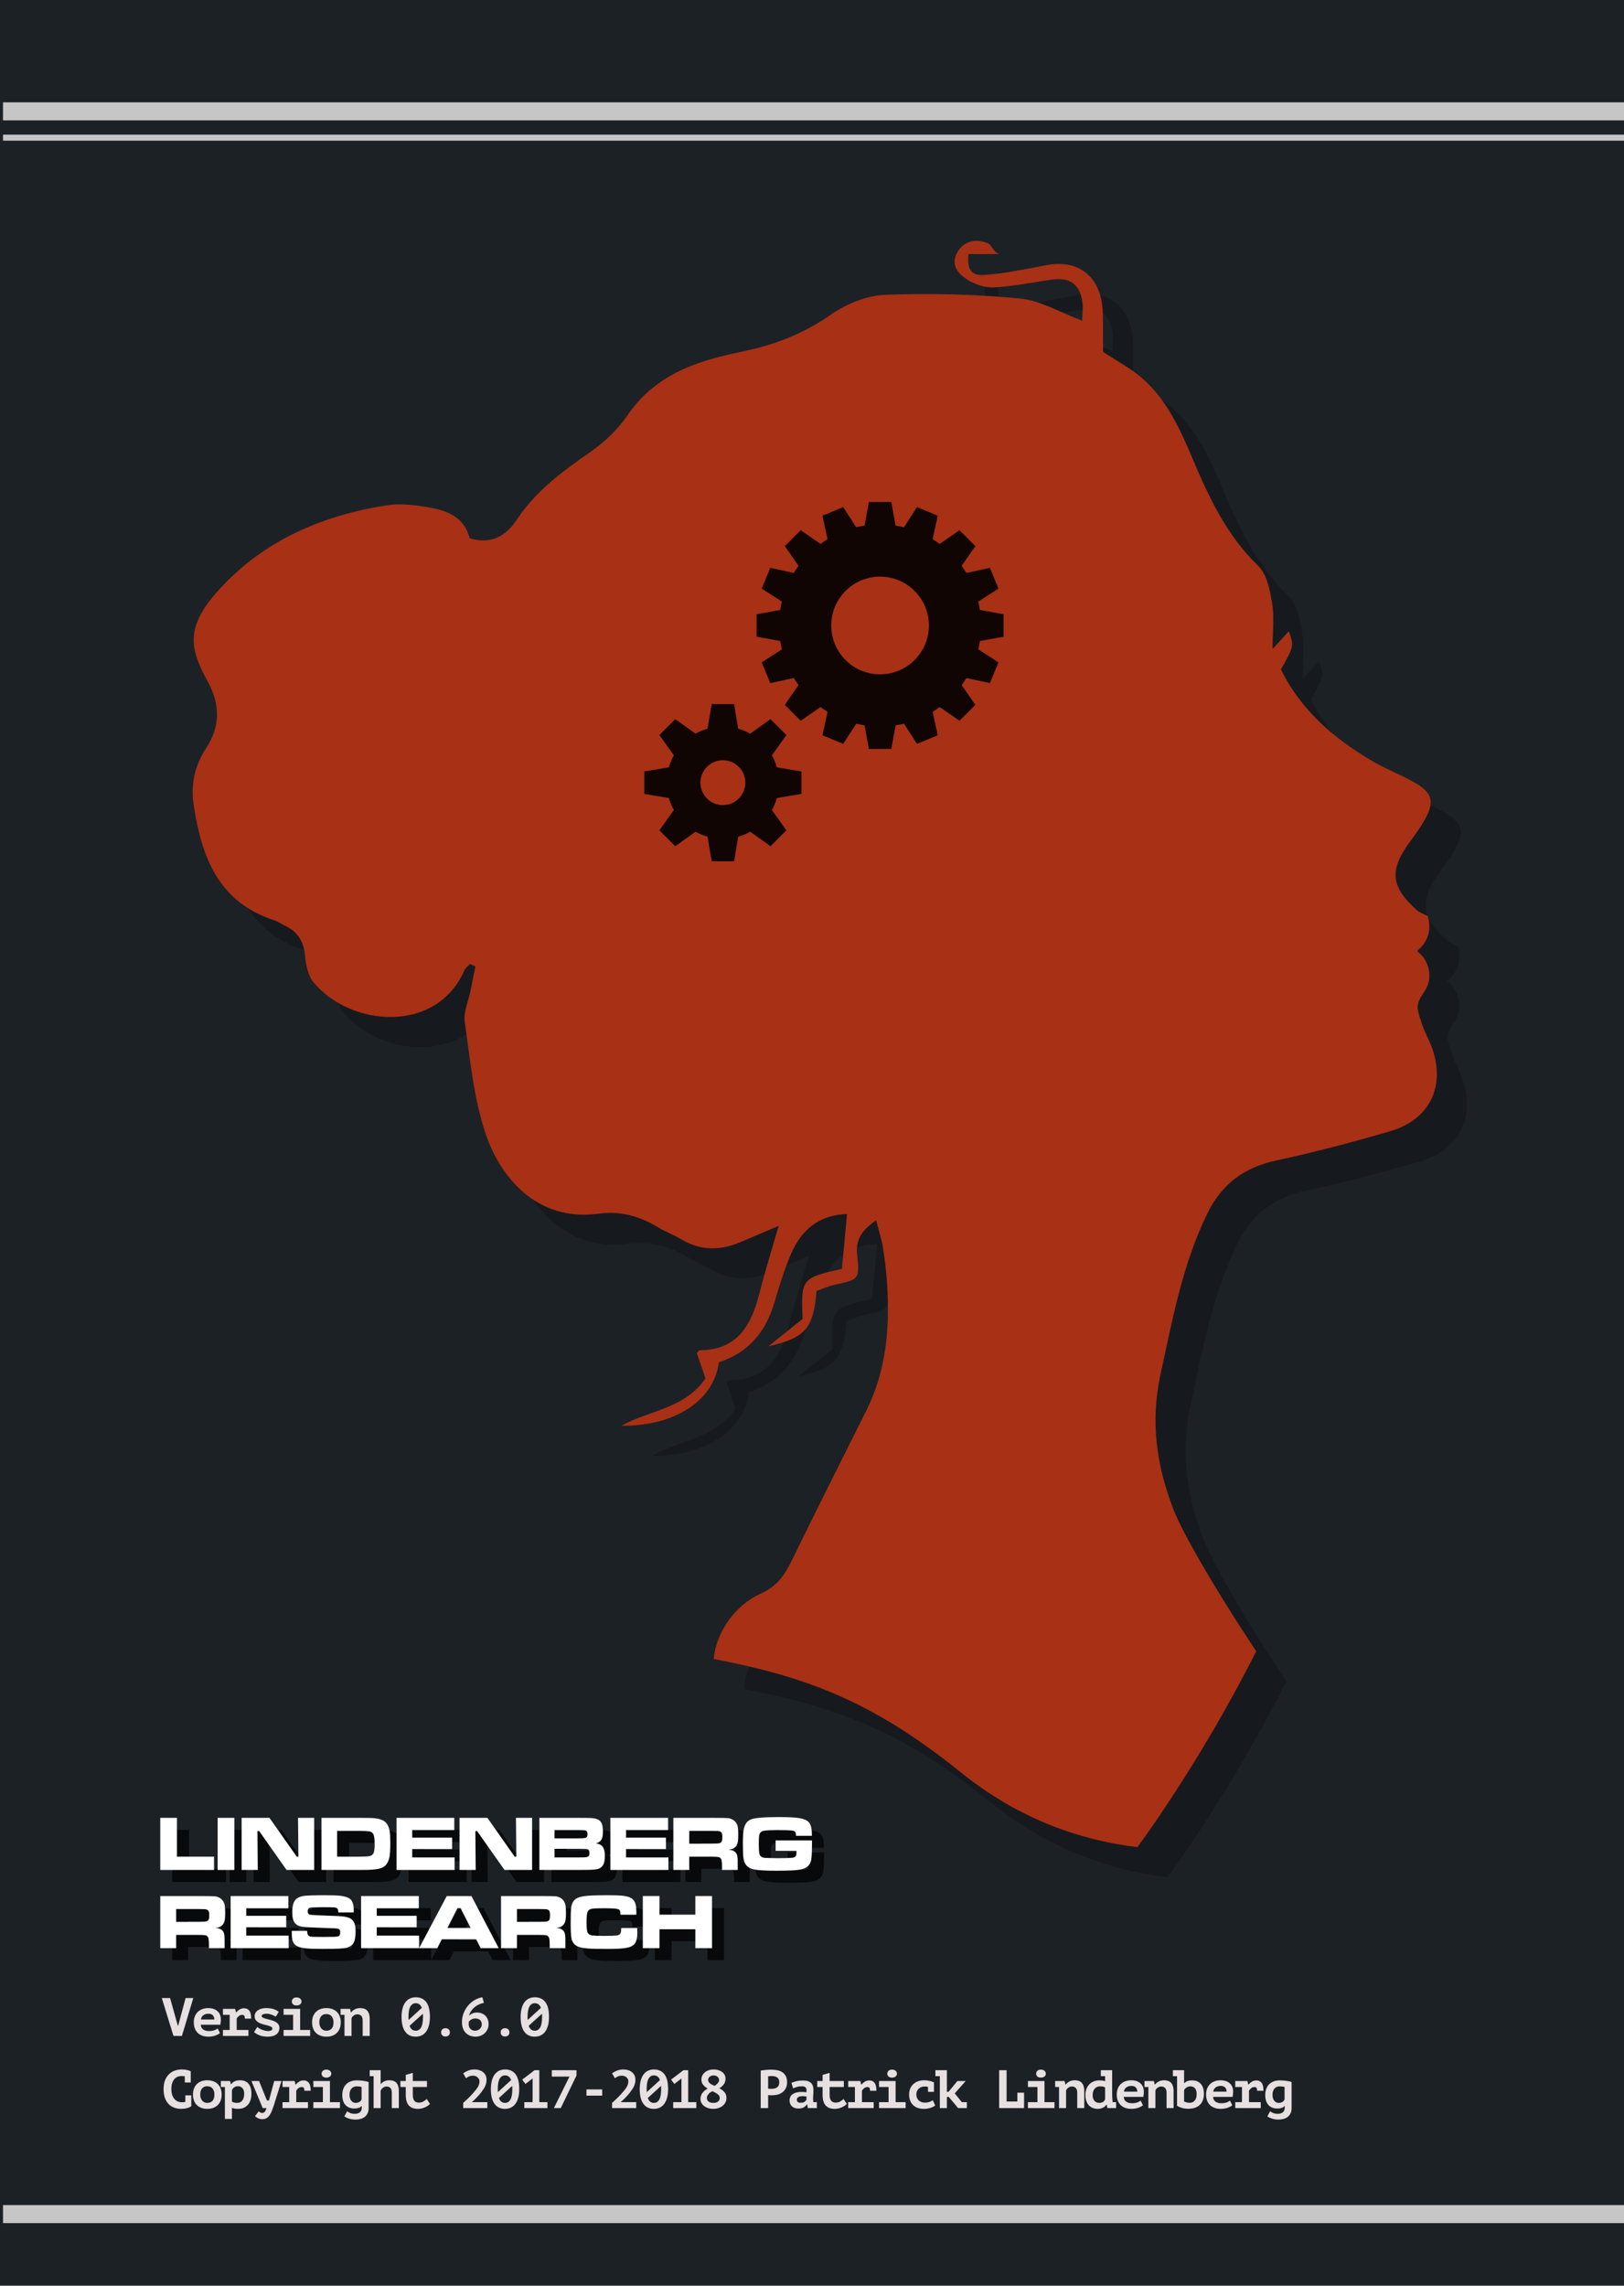 <?xml version="1.0" encoding="UTF-8" standalone="no"?>
<!DOCTYPE svg PUBLIC "-//W3C//DTD SVG 1.1//EN" "http://www.w3.org/Graphics/SVG/1.1/DTD/svg11.dtd">
<svg width="270px" height="380px" version="1.1" xmlns="http://www.w3.org/2000/svg" xmlns:xlink="http://www.w3.org/1999/xlink" xml:space="preserve" xmlns:serif="http://www.serif.com/" style="fill-rule:evenodd;clip-rule:evenodd;stroke-miterlimit:10;">
    <rect x="0" y="0" width="270" height="380" style="fill:#1c2126;"/>
    <g transform="matrix(1,0,0,1,-7.231,-0.493)">
        <path d="M36.802,337.286l0.045,0l1.242,-4.617l1.278,0l-1.89,6.3l-1.404,0l-1.944,-6.3l1.377,0l1.296,4.617Z" style="fill:#e6e0e0;fill-rule:nonzero;"/>
        <path d="M43.804,338.492c-0.078,0.072 -0.178,0.143 -0.301,0.212c-0.123,0.069 -0.267,0.133 -0.432,0.193c-0.165,0.06 -0.347,0.108 -0.545,0.144c-0.198,0.036 -0.408,0.054 -0.63,0.054c-0.384,0 -0.727,-0.054 -1.03,-0.162c-0.303,-0.108 -0.56,-0.265 -0.77,-0.472c-0.21,-0.207 -0.37,-0.456 -0.481,-0.747c-0.111,-0.291 -0.167,-0.623 -0.167,-0.995c0,-0.396 0.063,-0.742 0.189,-1.039c0.126,-0.297 0.299,-0.545 0.518,-0.743c0.219,-0.198 0.475,-0.346 0.769,-0.445c0.294,-0.099 0.612,-0.149 0.954,-0.149c0.228,0 0.464,0.03 0.707,0.09c0.243,0.06 0.466,0.164 0.67,0.311c0.204,0.147 0.371,0.343 0.5,0.589c0.129,0.246 0.193,0.558 0.193,0.936c0,0.258 -0.03,0.537 -0.09,0.837l-3.24,0c0.006,0.192 0.047,0.354 0.122,0.486c0.075,0.132 0.174,0.24 0.297,0.324c0.123,0.084 0.264,0.146 0.423,0.185c0.159,0.039 0.328,0.058 0.508,0.058c0.36,0 0.656,-0.042 0.887,-0.126c0.231,-0.084 0.418,-0.186 0.562,-0.306l0.387,0.765Zm-1.944,-3.213c-0.156,0 -0.303,0.021 -0.441,0.063c-0.138,0.042 -0.262,0.104 -0.373,0.185c-0.111,0.081 -0.203,0.181 -0.275,0.301c-0.072,0.12 -0.114,0.255 -0.126,0.405l2.214,0c0,-0.294 -0.082,-0.526 -0.247,-0.697c-0.165,-0.171 -0.416,-0.257 -0.752,-0.257Z" style="fill:#e6e0e0;fill-rule:nonzero;"/>
        <path d="M44.299,337.979l1.116,0l0,-2.52l-1.116,0l0,-0.99l2.025,0l0.135,0.594l0.036,0c0.168,-0.198 0.36,-0.363 0.576,-0.495c0.216,-0.132 0.468,-0.198 0.756,-0.198c0.36,0 0.644,0.132 0.851,0.396c0.207,0.264 0.31,0.705 0.31,1.323l-1.053,0c0,-0.216 -0.031,-0.373 -0.094,-0.472c-0.063,-0.099 -0.164,-0.149 -0.302,-0.149c-0.24,0 -0.433,0.06 -0.58,0.18c-0.147,0.12 -0.272,0.258 -0.374,0.414l0,1.917l1.953,0l0,0.99l-4.239,0l0,-0.99Z" style="fill:#e6e0e0;fill-rule:nonzero;"/>
        <path d="M52.516,337.727c0,-0.12 -0.073,-0.216 -0.22,-0.288c-0.147,-0.072 -0.329,-0.138 -0.545,-0.198c-0.216,-0.06 -0.453,-0.121 -0.711,-0.184c-0.258,-0.063 -0.495,-0.15 -0.711,-0.261c-0.216,-0.111 -0.397,-0.252 -0.544,-0.423c-0.147,-0.171 -0.221,-0.392 -0.221,-0.662c0,-0.222 0.05,-0.417 0.149,-0.585c0.099,-0.168 0.234,-0.31 0.405,-0.427c0.171,-0.117 0.375,-0.206 0.612,-0.266c0.237,-0.06 0.493,-0.09 0.769,-0.09c0.294,0 0.552,0.021 0.774,0.063c0.222,0.042 0.416,0.093 0.581,0.153c0.165,0.06 0.306,0.128 0.423,0.203c0.117,0.075 0.217,0.142 0.301,0.202l-0.495,0.801c-0.09,-0.054 -0.193,-0.109 -0.31,-0.166c-0.117,-0.057 -0.24,-0.11 -0.369,-0.158c-0.129,-0.048 -0.264,-0.087 -0.405,-0.117c-0.141,-0.03 -0.281,-0.045 -0.419,-0.045c-0.252,0 -0.456,0.033 -0.612,0.099c-0.156,0.066 -0.234,0.168 -0.234,0.306c0,0.108 0.074,0.195 0.221,0.261c0.147,0.066 0.328,0.128 0.544,0.185c0.216,0.057 0.453,0.118 0.711,0.184c0.258,0.066 0.495,0.152 0.711,0.257c0.216,0.105 0.398,0.241 0.545,0.409c0.147,0.168 0.22,0.384 0.22,0.648c0,0.456 -0.166,0.815 -0.499,1.076c-0.333,0.261 -0.827,0.391 -1.481,0.391c-0.516,0 -0.961,-0.076 -1.336,-0.229c-0.375,-0.153 -0.677,-0.332 -0.905,-0.536l0.54,-0.846c0.078,0.066 0.182,0.14 0.311,0.221c0.129,0.081 0.274,0.154 0.436,0.22c0.162,0.066 0.335,0.122 0.518,0.167c0.183,0.045 0.364,0.067 0.544,0.067c0.192,0 0.357,-0.033 0.495,-0.099c0.138,-0.066 0.207,-0.177 0.207,-0.333Z" style="fill:#e6e0e0;fill-rule:nonzero;"/>
        <path d="M54.379,337.979l1.584,0l0,-2.52l-1.584,0l0,-0.99l2.754,0l0,3.51l1.665,0l0,0.99l-4.419,0l0,-0.99Zm1.368,-4.734c0,-0.186 0.069,-0.345 0.207,-0.477c0.138,-0.132 0.33,-0.198 0.576,-0.198c0.252,0 0.453,0.066 0.603,0.198c0.15,0.132 0.225,0.291 0.225,0.477c0,0.192 -0.075,0.35 -0.225,0.473c-0.15,0.123 -0.351,0.184 -0.603,0.184c-0.246,0 -0.438,-0.061 -0.576,-0.184c-0.138,-0.123 -0.207,-0.281 -0.207,-0.473Z" style="fill:#e6e0e0;fill-rule:nonzero;"/>
        <path d="M59.113,336.719c0,-0.378 0.057,-0.714 0.171,-1.008c0.114,-0.294 0.276,-0.543 0.486,-0.747c0.21,-0.204 0.461,-0.358 0.752,-0.463c0.291,-0.105 0.616,-0.158 0.976,-0.158c0.378,0 0.716,0.057 1.013,0.171c0.297,0.114 0.547,0.275 0.751,0.482c0.204,0.207 0.359,0.457 0.464,0.751c0.105,0.294 0.157,0.618 0.157,0.972c0,0.378 -0.057,0.714 -0.171,1.008c-0.114,0.294 -0.276,0.543 -0.486,0.747c-0.21,0.204 -0.46,0.359 -0.751,0.464c-0.291,0.105 -0.617,0.157 -0.977,0.157c-0.378,0 -0.715,-0.057 -1.012,-0.171c-0.297,-0.114 -0.548,-0.274 -0.752,-0.481c-0.204,-0.207 -0.358,-0.458 -0.463,-0.752c-0.105,-0.294 -0.158,-0.618 -0.158,-0.972Zm1.206,0c0,0.198 0.027,0.381 0.081,0.549c0.054,0.168 0.132,0.315 0.234,0.441c0.102,0.126 0.225,0.224 0.369,0.293c0.144,0.069 0.309,0.103 0.495,0.103c0.348,0 0.632,-0.111 0.851,-0.333c0.219,-0.222 0.328,-0.573 0.328,-1.053c0,-0.414 -0.102,-0.748 -0.306,-1.003c-0.204,-0.255 -0.495,-0.383 -0.873,-0.383c-0.168,0 -0.324,0.026 -0.468,0.077c-0.144,0.051 -0.268,0.133 -0.373,0.247c-0.105,0.114 -0.188,0.258 -0.248,0.432c-0.06,0.174 -0.09,0.384 -0.09,0.63Z" style="fill:#e6e0e0;fill-rule:nonzero;"/>
        <path d="M63.856,334.469l1.575,0l0.135,0.594l0.036,0c0.138,-0.192 0.336,-0.36 0.594,-0.504c0.258,-0.144 0.567,-0.216 0.927,-0.216c0.222,0 0.431,0.03 0.626,0.09c0.195,0.06 0.361,0.159 0.499,0.297c0.138,0.138 0.248,0.326 0.329,0.563c0.081,0.237 0.121,0.529 0.121,0.877l0,2.799l-1.17,0l0,-2.556c0,-0.366 -0.082,-0.63 -0.247,-0.792c-0.165,-0.162 -0.374,-0.243 -0.626,-0.243c-0.222,0 -0.424,0.065 -0.607,0.194c-0.183,0.129 -0.308,0.289 -0.374,0.481l0,2.916l-1.17,0l0,-3.51l-0.648,0l0,-0.99Z" style="fill:#e6e0e0;fill-rule:nonzero;"/>
        <path d="M73.99,335.81c0,-0.546 0.057,-1.024 0.171,-1.435c0.114,-0.411 0.275,-0.752 0.482,-1.022c0.207,-0.27 0.454,-0.472 0.742,-0.607c0.288,-0.135 0.609,-0.203 0.963,-0.203c0.756,0 1.338,0.266 1.746,0.797c0.408,0.531 0.612,1.354 0.612,2.47c0,0.552 -0.057,1.034 -0.171,1.445c-0.114,0.411 -0.274,0.753 -0.481,1.026c-0.207,0.273 -0.456,0.477 -0.747,0.612c-0.291,0.135 -0.614,0.202 -0.968,0.202c-0.762,0 -1.344,-0.28 -1.746,-0.841c-0.402,-0.561 -0.603,-1.376 -0.603,-2.444Zm3.564,0c0,-0.096 -0.001,-0.187 -0.004,-0.274c-0.003,-0.087 -0.008,-0.173 -0.014,-0.257l-2.205,2.007c0.186,0.546 0.525,0.819 1.017,0.819c0.384,0 0.681,-0.183 0.891,-0.549c0.21,-0.366 0.315,-0.948 0.315,-1.746Zm-2.412,0c0,0.09 0.002,0.176 0.005,0.257c0.003,0.081 0.007,0.163 0.013,0.247l2.196,-2.007c-0.18,-0.516 -0.519,-0.774 -1.017,-0.774c-0.384,0 -0.679,0.185 -0.886,0.554c-0.207,0.369 -0.311,0.943 -0.311,1.723Z" style="fill:#e6e0e0;fill-rule:nonzero;"/>
        <path d="M80.569,338.375c0,-0.21 0.066,-0.376 0.198,-0.499c0.132,-0.123 0.306,-0.185 0.522,-0.185c0.228,0 0.408,0.062 0.54,0.185c0.132,0.123 0.198,0.289 0.198,0.499c0,0.21 -0.066,0.378 -0.198,0.504c-0.132,0.126 -0.312,0.189 -0.54,0.189c-0.216,0 -0.39,-0.063 -0.522,-0.189c-0.132,-0.126 -0.198,-0.294 -0.198,-0.504Z" style="fill:#e6e0e0;fill-rule:nonzero;"/>
        <path d="M88.462,337.016c0,0.294 -0.055,0.567 -0.166,0.819c-0.111,0.252 -0.263,0.471 -0.455,0.657c-0.192,0.186 -0.421,0.333 -0.688,0.441c-0.267,0.108 -0.554,0.162 -0.86,0.162c-0.312,0 -0.604,-0.049 -0.877,-0.148c-0.273,-0.099 -0.512,-0.248 -0.716,-0.446c-0.204,-0.198 -0.366,-0.447 -0.486,-0.747c-0.12,-0.3 -0.18,-0.648 -0.18,-1.044c0,-0.594 0.104,-1.134 0.311,-1.62c0.207,-0.486 0.472,-0.907 0.796,-1.264c0.324,-0.357 0.687,-0.645 1.089,-0.864c0.402,-0.219 0.801,-0.359 1.197,-0.419l0.261,0.927c-0.318,0.06 -0.615,0.158 -0.891,0.293c-0.276,0.135 -0.522,0.298 -0.738,0.49c-0.216,0.192 -0.397,0.405 -0.544,0.639c-0.147,0.234 -0.248,0.477 -0.302,0.729c0.12,-0.15 0.3,-0.277 0.54,-0.382c0.24,-0.105 0.504,-0.158 0.792,-0.158c0.27,0 0.522,0.044 0.756,0.131c0.234,0.087 0.437,0.213 0.608,0.378c0.171,0.165 0.306,0.367 0.405,0.607c0.099,0.24 0.148,0.513 0.148,0.819Zm-1.134,0.045c0,-0.324 -0.097,-0.57 -0.292,-0.738c-0.195,-0.168 -0.458,-0.252 -0.788,-0.252c-0.24,0 -0.456,0.054 -0.648,0.162c-0.192,0.108 -0.333,0.234 -0.423,0.378c-0.012,0.066 -0.019,0.14 -0.022,0.221c-0.003,0.081 -0.005,0.145 -0.005,0.193c0,0.144 0.024,0.282 0.072,0.414c0.048,0.132 0.119,0.248 0.212,0.347c0.093,0.099 0.205,0.177 0.337,0.234c0.132,0.057 0.285,0.085 0.459,0.085c0.138,0 0.273,-0.025 0.405,-0.076c0.132,-0.051 0.249,-0.122 0.351,-0.212c0.102,-0.09 0.185,-0.199 0.248,-0.328c0.063,-0.129 0.094,-0.272 0.094,-0.428Z" style="fill:#e6e0e0;fill-rule:nonzero;"/>
        <path d="M90.469,338.375c0,-0.21 0.066,-0.376 0.198,-0.499c0.132,-0.123 0.306,-0.185 0.522,-0.185c0.228,0 0.408,0.062 0.54,0.185c0.132,0.123 0.198,0.289 0.198,0.499c0,0.21 -0.066,0.378 -0.198,0.504c-0.132,0.126 -0.312,0.189 -0.54,0.189c-0.216,0 -0.39,-0.063 -0.522,-0.189c-0.132,-0.126 -0.198,-0.294 -0.198,-0.504Z" style="fill:#e6e0e0;fill-rule:nonzero;"/>
        <path d="M93.79,335.81c0,-0.546 0.057,-1.024 0.171,-1.435c0.114,-0.411 0.275,-0.752 0.482,-1.022c0.207,-0.27 0.454,-0.472 0.742,-0.607c0.288,-0.135 0.609,-0.203 0.963,-0.203c0.756,0 1.338,0.266 1.746,0.797c0.408,0.531 0.612,1.354 0.612,2.47c0,0.552 -0.057,1.034 -0.171,1.445c-0.114,0.411 -0.274,0.753 -0.481,1.026c-0.207,0.273 -0.456,0.477 -0.747,0.612c-0.291,0.135 -0.614,0.202 -0.968,0.202c-0.762,0 -1.344,-0.28 -1.746,-0.841c-0.402,-0.561 -0.603,-1.376 -0.603,-2.444Zm3.564,0c0,-0.096 -0.001,-0.187 -0.004,-0.274c-0.003,-0.087 -0.008,-0.173 -0.014,-0.257l-2.205,2.007c0.186,0.546 0.525,0.819 1.017,0.819c0.384,0 0.681,-0.183 0.891,-0.549c0.21,-0.366 0.315,-0.948 0.315,-1.746Zm-2.412,0c0,0.09 0.002,0.176 0.005,0.257c0.003,0.081 0.007,0.163 0.013,0.247l2.196,-2.007c-0.18,-0.516 -0.519,-0.774 -1.017,-0.774c-0.384,0 -0.679,0.185 -0.886,0.554c-0.207,0.369 -0.311,0.943 -0.311,1.723Z" style="fill:#e6e0e0;fill-rule:nonzero;"/>
        <path d="M38.044,348.854l0.99,0l0,1.8c-0.192,0.138 -0.436,0.246 -0.733,0.324c-0.297,0.078 -0.602,0.117 -0.914,0.117c-0.396,0 -0.772,-0.058 -1.129,-0.175c-0.357,-0.117 -0.671,-0.306 -0.941,-0.567c-0.27,-0.261 -0.486,-0.6 -0.648,-1.017c-0.162,-0.417 -0.243,-0.923 -0.243,-1.517c0,-0.618 0.092,-1.135 0.275,-1.552c0.183,-0.417 0.418,-0.753 0.706,-1.008c0.288,-0.255 0.609,-0.438 0.963,-0.549c0.354,-0.111 0.702,-0.167 1.044,-0.167c0.36,0 0.665,0.03 0.914,0.09c0.249,0.06 0.454,0.129 0.616,0.207l0,1.872l-0.99,0l0,-1.026c-0.186,-0.03 -0.378,-0.045 -0.576,-0.045c-0.234,0 -0.451,0.044 -0.652,0.131c-0.201,0.087 -0.377,0.22 -0.527,0.4c-0.15,0.18 -0.267,0.407 -0.351,0.68c-0.084,0.273 -0.126,0.595 -0.126,0.967c0,0.324 0.039,0.62 0.117,0.887c0.078,0.267 0.192,0.496 0.342,0.688c0.15,0.192 0.333,0.341 0.549,0.446c0.216,0.105 0.462,0.157 0.738,0.157c0.198,0 0.39,-0.018 0.576,-0.054l0,-1.089Z" style="fill:#e6e0e0;fill-rule:nonzero;"/>
        <path d="M39.313,348.719c0,-0.378 0.057,-0.714 0.171,-1.008c0.114,-0.294 0.276,-0.543 0.486,-0.747c0.21,-0.204 0.461,-0.358 0.752,-0.463c0.291,-0.105 0.616,-0.158 0.976,-0.158c0.378,0 0.716,0.057 1.013,0.171c0.297,0.114 0.547,0.275 0.751,0.482c0.204,0.207 0.359,0.457 0.464,0.751c0.105,0.294 0.157,0.618 0.157,0.972c0,0.378 -0.057,0.714 -0.171,1.008c-0.114,0.294 -0.276,0.543 -0.486,0.747c-0.21,0.204 -0.46,0.359 -0.751,0.464c-0.291,0.105 -0.617,0.157 -0.977,0.157c-0.378,0 -0.715,-0.057 -1.012,-0.171c-0.297,-0.114 -0.548,-0.274 -0.752,-0.481c-0.204,-0.207 -0.358,-0.458 -0.463,-0.752c-0.105,-0.294 -0.158,-0.618 -0.158,-0.972Zm1.206,0c0,0.198 0.027,0.381 0.081,0.549c0.054,0.168 0.132,0.315 0.234,0.441c0.102,0.126 0.225,0.224 0.369,0.293c0.144,0.069 0.309,0.103 0.495,0.103c0.348,0 0.632,-0.111 0.851,-0.333c0.219,-0.222 0.328,-0.573 0.328,-1.053c0,-0.414 -0.102,-0.748 -0.306,-1.003c-0.204,-0.255 -0.495,-0.383 -0.873,-0.383c-0.168,0 -0.324,0.026 -0.468,0.077c-0.144,0.051 -0.268,0.133 -0.373,0.247c-0.105,0.114 -0.188,0.258 -0.248,0.432c-0.06,0.174 -0.09,0.384 -0.09,0.63Z" style="fill:#e6e0e0;fill-rule:nonzero;"/>
        <path d="M43.948,346.469l1.53,0l0.135,0.54l0.036,0c0.312,-0.444 0.816,-0.666 1.512,-0.666c0.276,0 0.53,0.044 0.761,0.131c0.231,0.087 0.429,0.223 0.594,0.409c0.165,0.186 0.292,0.42 0.382,0.702c0.09,0.282 0.135,0.621 0.135,1.017c0,0.384 -0.051,0.731 -0.153,1.04c-0.102,0.309 -0.249,0.571 -0.441,0.787c-0.192,0.216 -0.426,0.381 -0.702,0.495c-0.276,0.114 -0.591,0.171 -0.945,0.171c-0.186,0 -0.369,-0.013 -0.549,-0.04c-0.18,-0.027 -0.33,-0.071 -0.45,-0.131l0,1.845l-1.17,0l0,-5.31l-0.675,0l0,-0.99Zm2.862,0.864c-0.228,0 -0.436,0.057 -0.625,0.171c-0.189,0.114 -0.32,0.285 -0.392,0.513l0,1.872c0.084,0.066 0.206,0.119 0.365,0.158c0.159,0.039 0.319,0.058 0.481,0.058c0.168,0 0.324,-0.028 0.468,-0.085c0.144,-0.057 0.27,-0.149 0.378,-0.275c0.108,-0.126 0.192,-0.285 0.252,-0.477c0.06,-0.192 0.09,-0.423 0.09,-0.693c0,-0.396 -0.096,-0.702 -0.288,-0.918c-0.192,-0.216 -0.435,-0.324 -0.729,-0.324Z" style="fill:#e6e0e0;fill-rule:nonzero;"/>
        <path d="M51.607,349.7l0.342,0l0.873,-3.231l1.206,0l-1.278,4.059c-0.114,0.336 -0.225,0.644 -0.333,0.923c-0.108,0.279 -0.234,0.52 -0.378,0.724c-0.144,0.204 -0.313,0.362 -0.508,0.473c-0.195,0.111 -0.434,0.166 -0.716,0.166c-0.138,0 -0.268,-0.018 -0.391,-0.054c-0.123,-0.036 -0.236,-0.079 -0.338,-0.13c-0.102,-0.051 -0.192,-0.105 -0.27,-0.162c-0.078,-0.057 -0.141,-0.11 -0.189,-0.158l0.603,-0.801c0.078,0.066 0.171,0.128 0.279,0.185c0.108,0.057 0.21,0.085 0.306,0.085c0.18,0 0.323,-0.063 0.428,-0.189c0.105,-0.126 0.205,-0.333 0.301,-0.621l-0.639,0l-1.872,-4.5l1.269,0l1.305,3.231Z" style="fill:#e6e0e0;fill-rule:nonzero;"/>
        <path d="M54.199,349.979l1.116,0l0,-2.52l-1.116,0l0,-0.99l2.025,0l0.135,0.594l0.036,0c0.168,-0.198 0.36,-0.363 0.576,-0.495c0.216,-0.132 0.468,-0.198 0.756,-0.198c0.36,0 0.644,0.132 0.851,0.396c0.207,0.264 0.31,0.705 0.31,1.323l-1.053,0c0,-0.216 -0.031,-0.373 -0.094,-0.472c-0.063,-0.099 -0.164,-0.149 -0.302,-0.149c-0.24,0 -0.433,0.06 -0.58,0.18c-0.147,0.12 -0.272,0.258 -0.374,0.414l0,1.917l1.953,0l0,0.99l-4.239,0l0,-0.99Z" style="fill:#e6e0e0;fill-rule:nonzero;"/>
        <path d="M59.329,349.979l1.584,0l0,-2.52l-1.584,0l0,-0.99l2.754,0l0,3.51l1.665,0l0,0.99l-4.419,0l0,-0.99Zm1.368,-4.734c0,-0.186 0.069,-0.345 0.207,-0.477c0.138,-0.132 0.33,-0.198 0.576,-0.198c0.252,0 0.453,0.066 0.603,0.198c0.15,0.132 0.225,0.291 0.225,0.477c0,0.192 -0.075,0.35 -0.225,0.473c-0.15,0.123 -0.351,0.184 -0.603,0.184c-0.246,0 -0.438,-0.061 -0.576,-0.184c-0.138,-0.123 -0.207,-0.281 -0.207,-0.473Z" style="fill:#e6e0e0;fill-rule:nonzero;"/>
        <path d="M68.518,350.969c0,0.324 -0.055,0.606 -0.166,0.846c-0.111,0.24 -0.264,0.44 -0.459,0.599c-0.195,0.159 -0.426,0.276 -0.693,0.351c-0.267,0.075 -0.56,0.112 -0.878,0.112c-0.216,0 -0.418,-0.016 -0.607,-0.049c-0.189,-0.033 -0.363,-0.077 -0.522,-0.131c-0.159,-0.054 -0.299,-0.112 -0.419,-0.175c-0.12,-0.063 -0.216,-0.125 -0.288,-0.185l0.45,-0.828c0.144,0.096 0.317,0.188 0.518,0.275c0.201,0.087 0.454,0.13 0.76,0.13c0.378,0 0.666,-0.087 0.864,-0.261c0.198,-0.174 0.297,-0.423 0.297,-0.747l0,-0.288l-0.036,0c-0.108,0.144 -0.267,0.251 -0.477,0.32c-0.21,0.069 -0.453,0.103 -0.729,0.103c-0.288,0 -0.553,-0.045 -0.796,-0.135c-0.243,-0.09 -0.455,-0.226 -0.635,-0.409c-0.18,-0.183 -0.319,-0.416 -0.418,-0.698c-0.099,-0.282 -0.149,-0.612 -0.149,-0.99c0,-0.396 0.059,-0.747 0.176,-1.053c0.117,-0.306 0.282,-0.562 0.495,-0.769c0.213,-0.207 0.468,-0.363 0.765,-0.468c0.297,-0.105 0.628,-0.158 0.994,-0.158c0.192,0 0.384,0.008 0.576,0.023c0.192,0.015 0.374,0.034 0.545,0.058c0.171,0.024 0.328,0.053 0.472,0.086c0.144,0.033 0.264,0.067 0.36,0.103l0,4.338Zm-2.16,-0.864c0.228,0 0.434,-0.051 0.617,-0.153c0.183,-0.102 0.307,-0.255 0.373,-0.459l0,-2.025c-0.084,-0.036 -0.202,-0.064 -0.355,-0.085c-0.153,-0.021 -0.299,-0.032 -0.437,-0.032c-0.168,0 -0.325,0.027 -0.472,0.081c-0.147,0.054 -0.276,0.14 -0.387,0.257c-0.111,0.117 -0.198,0.264 -0.261,0.441c-0.063,0.177 -0.095,0.388 -0.095,0.634c0,0.216 0.027,0.408 0.081,0.576c0.054,0.168 0.129,0.309 0.225,0.423c0.096,0.114 0.204,0.2 0.324,0.257c0.12,0.057 0.249,0.085 0.387,0.085Z" style="fill:#e6e0e0;fill-rule:nonzero;"/>
        <path d="M68.698,344.669l1.818,0l0,2.304l0.036,0c0.144,-0.192 0.336,-0.345 0.576,-0.459c0.24,-0.114 0.522,-0.171 0.846,-0.171c0.228,0 0.438,0.03 0.63,0.09c0.192,0.06 0.357,0.159 0.495,0.297c0.138,0.138 0.246,0.326 0.324,0.563c0.078,0.237 0.117,0.529 0.117,0.877l0,2.799l-1.17,0l0,-2.556c0,-0.366 -0.078,-0.63 -0.234,-0.792c-0.156,-0.162 -0.36,-0.243 -0.612,-0.243c-0.222,0 -0.426,0.068 -0.612,0.203c-0.186,0.135 -0.318,0.307 -0.396,0.517l0,2.871l-1.17,0l0,-5.31l-0.648,0l0,-0.99Z" style="fill:#e6e0e0;fill-rule:nonzero;"/>
        <path d="M74.692,347.459l-0.891,0l0,-0.99l0.891,0l0,-1.026l1.17,-0.333l0,1.359l2.358,0l0,0.99l-2.358,0l0,1.287c0,0.462 0.087,0.797 0.261,1.004c0.174,0.207 0.417,0.31 0.729,0.31c0.162,0 0.309,-0.019 0.441,-0.058c0.132,-0.039 0.251,-0.089 0.356,-0.149c0.105,-0.06 0.201,-0.126 0.288,-0.198c0.087,-0.072 0.166,-0.138 0.238,-0.198l0.54,0.81c-0.102,0.12 -0.229,0.23 -0.382,0.329c-0.153,0.099 -0.318,0.186 -0.495,0.261c-0.177,0.075 -0.362,0.133 -0.554,0.175c-0.192,0.042 -0.381,0.063 -0.567,0.063c-0.672,0 -1.177,-0.187 -1.516,-0.562c-0.339,-0.375 -0.509,-0.971 -0.509,-1.787l0,-1.287Z" style="fill:#e6e0e0;fill-rule:nonzero;"/>
        <path d="M88.255,350.969l-4.014,0l0,-0.873c0.072,-0.06 0.162,-0.139 0.27,-0.238c0.108,-0.099 0.23,-0.212 0.365,-0.338c0.135,-0.126 0.277,-0.264 0.427,-0.414c0.15,-0.15 0.297,-0.306 0.441,-0.468c0.204,-0.228 0.383,-0.435 0.536,-0.621c0.153,-0.186 0.279,-0.361 0.378,-0.526c0.099,-0.165 0.172,-0.327 0.22,-0.486c0.048,-0.159 0.072,-0.323 0.072,-0.491c0,-0.12 -0.027,-0.237 -0.081,-0.351c-0.054,-0.114 -0.129,-0.214 -0.225,-0.301c-0.096,-0.087 -0.211,-0.156 -0.346,-0.207c-0.135,-0.051 -0.284,-0.077 -0.446,-0.077c-0.216,0 -0.412,0.033 -0.589,0.099c-0.177,0.066 -0.362,0.177 -0.554,0.333l-0.468,-0.828c0.252,-0.18 0.533,-0.331 0.842,-0.454c0.309,-0.123 0.664,-0.185 1.066,-0.185c0.258,0 0.506,0.036 0.743,0.108c0.237,0.072 0.447,0.179 0.63,0.32c0.183,0.141 0.328,0.316 0.436,0.526c0.108,0.21 0.162,0.453 0.162,0.729c0,0.192 -0.016,0.371 -0.049,0.536c-0.033,0.165 -0.084,0.33 -0.153,0.495c-0.069,0.165 -0.159,0.334 -0.27,0.508c-0.111,0.174 -0.245,0.363 -0.401,0.567c-0.12,0.156 -0.25,0.314 -0.391,0.473c-0.141,0.159 -0.281,0.31 -0.419,0.454c-0.138,0.144 -0.274,0.279 -0.409,0.405c-0.135,0.126 -0.257,0.231 -0.365,0.315l2.592,0l0,0.99Z" style="fill:#e6e0e0;fill-rule:nonzero;"/>
        <path d="M88.84,347.81c0,-0.546 0.057,-1.024 0.171,-1.435c0.114,-0.411 0.275,-0.752 0.482,-1.022c0.207,-0.27 0.454,-0.472 0.742,-0.607c0.288,-0.135 0.609,-0.203 0.963,-0.203c0.756,0 1.338,0.266 1.746,0.797c0.408,0.531 0.612,1.354 0.612,2.47c0,0.552 -0.057,1.034 -0.171,1.445c-0.114,0.411 -0.274,0.753 -0.481,1.026c-0.207,0.273 -0.456,0.477 -0.747,0.612c-0.291,0.135 -0.614,0.202 -0.968,0.202c-0.762,0 -1.344,-0.28 -1.746,-0.841c-0.402,-0.561 -0.603,-1.376 -0.603,-2.444Zm3.564,0c0,-0.096 -0.001,-0.187 -0.004,-0.274c-0.003,-0.087 -0.008,-0.173 -0.014,-0.257l-2.205,2.007c0.186,0.546 0.525,0.819 1.017,0.819c0.384,0 0.681,-0.183 0.891,-0.549c0.21,-0.366 0.315,-0.948 0.315,-1.746Zm-2.412,0c0,0.09 0.002,0.176 0.005,0.257c0.003,0.081 0.007,0.163 0.013,0.247l2.196,-2.007c-0.18,-0.516 -0.519,-0.774 -1.017,-0.774c-0.384,0 -0.679,0.185 -0.886,0.554c-0.207,0.369 -0.311,0.943 -0.311,1.723Z" style="fill:#e6e0e0;fill-rule:nonzero;"/>
        <path d="M94.402,349.979l1.377,0l0,-3.933l-1.188,0.909l-0.54,-0.72l2.052,-1.566l0.792,0l0,5.31l1.35,0l0,0.99l-3.843,0l0,-0.99Z" style="fill:#e6e0e0;fill-rule:nonzero;"/>
        <path d="M99.316,350.969l2.592,-5.238l-2.934,0l0,-1.062l4.104,0l0,0.882l-2.619,5.418l-1.143,0Z" style="fill:#e6e0e0;fill-rule:nonzero;"/>
        <rect x="104.734" y="347.864" width="2.619" height="1.035" style="fill:#e6e0e0;fill-rule:nonzero;"/>
        <path d="M113.005,350.969l-4.014,0l0,-0.873c0.072,-0.06 0.162,-0.139 0.27,-0.238c0.108,-0.099 0.23,-0.212 0.365,-0.338c0.135,-0.126 0.277,-0.264 0.427,-0.414c0.15,-0.15 0.297,-0.306 0.441,-0.468c0.204,-0.228 0.383,-0.435 0.536,-0.621c0.153,-0.186 0.279,-0.361 0.378,-0.526c0.099,-0.165 0.172,-0.327 0.22,-0.486c0.048,-0.159 0.072,-0.323 0.072,-0.491c0,-0.12 -0.027,-0.237 -0.081,-0.351c-0.054,-0.114 -0.129,-0.214 -0.225,-0.301c-0.096,-0.087 -0.211,-0.156 -0.346,-0.207c-0.135,-0.051 -0.284,-0.077 -0.446,-0.077c-0.216,0 -0.412,0.033 -0.589,0.099c-0.177,0.066 -0.362,0.177 -0.554,0.333l-0.468,-0.828c0.252,-0.18 0.533,-0.331 0.842,-0.454c0.309,-0.123 0.664,-0.185 1.066,-0.185c0.258,0 0.506,0.036 0.743,0.108c0.237,0.072 0.447,0.179 0.63,0.32c0.183,0.141 0.328,0.316 0.436,0.526c0.108,0.21 0.162,0.453 0.162,0.729c0,0.192 -0.016,0.371 -0.049,0.536c-0.033,0.165 -0.084,0.33 -0.153,0.495c-0.069,0.165 -0.159,0.334 -0.27,0.508c-0.111,0.174 -0.245,0.363 -0.401,0.567c-0.12,0.156 -0.25,0.314 -0.391,0.473c-0.141,0.159 -0.281,0.31 -0.419,0.454c-0.138,0.144 -0.274,0.279 -0.409,0.405c-0.135,0.126 -0.257,0.231 -0.365,0.315l2.592,0l0,0.99Z" style="fill:#e6e0e0;fill-rule:nonzero;"/>
        <path d="M113.59,347.81c0,-0.546 0.057,-1.024 0.171,-1.435c0.114,-0.411 0.275,-0.752 0.482,-1.022c0.207,-0.27 0.454,-0.472 0.742,-0.607c0.288,-0.135 0.609,-0.203 0.963,-0.203c0.756,0 1.338,0.266 1.746,0.797c0.408,0.531 0.612,1.354 0.612,2.47c0,0.552 -0.057,1.034 -0.171,1.445c-0.114,0.411 -0.274,0.753 -0.481,1.026c-0.207,0.273 -0.456,0.477 -0.747,0.612c-0.291,0.135 -0.614,0.202 -0.968,0.202c-0.762,0 -1.344,-0.28 -1.746,-0.841c-0.402,-0.561 -0.603,-1.376 -0.603,-2.444Zm3.564,0c0,-0.096 -0.001,-0.187 -0.004,-0.274c-0.003,-0.087 -0.008,-0.173 -0.014,-0.257l-2.205,2.007c0.186,0.546 0.525,0.819 1.017,0.819c0.384,0 0.681,-0.183 0.891,-0.549c0.21,-0.366 0.315,-0.948 0.315,-1.746Zm-2.412,0c0,0.09 0.002,0.176 0.005,0.257c0.003,0.081 0.007,0.163 0.013,0.247l2.196,-2.007c-0.18,-0.516 -0.519,-0.774 -1.017,-0.774c-0.384,0 -0.679,0.185 -0.886,0.554c-0.207,0.369 -0.311,0.943 -0.311,1.723Z" style="fill:#e6e0e0;fill-rule:nonzero;"/>
        <path d="M119.152,349.979l1.377,0l0,-3.933l-1.188,0.909l-0.54,-0.72l2.052,-1.566l0.792,0l0,5.31l1.35,0l0,0.99l-3.843,0l0,-0.99Z" style="fill:#e6e0e0;fill-rule:nonzero;"/>
        <path d="M123.688,349.43c0,-0.21 0.035,-0.402 0.104,-0.576c0.069,-0.174 0.159,-0.33 0.27,-0.468c0.111,-0.138 0.238,-0.262 0.382,-0.373c0.144,-0.111 0.291,-0.209 0.441,-0.293c-0.3,-0.174 -0.549,-0.379 -0.747,-0.616c-0.198,-0.237 -0.297,-0.536 -0.297,-0.896c0,-0.234 0.051,-0.453 0.153,-0.657c0.102,-0.204 0.245,-0.381 0.428,-0.531c0.183,-0.15 0.4,-0.267 0.652,-0.351c0.252,-0.084 0.525,-0.126 0.819,-0.126c0.27,0 0.524,0.036 0.761,0.108c0.237,0.072 0.445,0.174 0.625,0.306c0.18,0.132 0.321,0.293 0.423,0.482c0.102,0.189 0.153,0.397 0.153,0.625c0,0.354 -0.091,0.663 -0.274,0.927c-0.183,0.264 -0.434,0.492 -0.752,0.684c0.36,0.186 0.647,0.405 0.86,0.657c0.213,0.252 0.319,0.576 0.319,0.972c0,0.27 -0.058,0.515 -0.175,0.734c-0.117,0.219 -0.275,0.406 -0.473,0.562c-0.198,0.156 -0.43,0.278 -0.697,0.365c-0.267,0.087 -0.551,0.13 -0.851,0.13c-0.3,0 -0.579,-0.04 -0.837,-0.121c-0.258,-0.081 -0.483,-0.194 -0.675,-0.338c-0.192,-0.144 -0.342,-0.318 -0.45,-0.522c-0.108,-0.204 -0.162,-0.432 -0.162,-0.684Zm3.204,-0.153c0,-0.15 -0.039,-0.279 -0.117,-0.387c-0.078,-0.108 -0.175,-0.204 -0.292,-0.288c-0.117,-0.084 -0.246,-0.16 -0.387,-0.229c-0.141,-0.069 -0.278,-0.14 -0.41,-0.212c-0.3,0.132 -0.531,0.302 -0.693,0.509c-0.162,0.207 -0.243,0.403 -0.243,0.589c0,0.27 0.096,0.479 0.288,0.626c0.192,0.147 0.459,0.22 0.801,0.22c0.306,0 0.558,-0.07 0.756,-0.211c0.198,-0.141 0.297,-0.347 0.297,-0.617Zm-1.935,-3.015c0,0.144 0.032,0.266 0.095,0.365c0.063,0.099 0.144,0.186 0.243,0.261c0.099,0.075 0.211,0.142 0.337,0.202c0.126,0.06 0.252,0.12 0.378,0.18c0.096,-0.048 0.191,-0.108 0.284,-0.18c0.093,-0.072 0.175,-0.151 0.247,-0.238c0.072,-0.087 0.131,-0.177 0.176,-0.27c0.045,-0.093 0.067,-0.188 0.067,-0.284c0,-0.126 -0.027,-0.235 -0.081,-0.328c-0.054,-0.093 -0.124,-0.173 -0.211,-0.239c-0.087,-0.066 -0.185,-0.115 -0.293,-0.148c-0.108,-0.033 -0.219,-0.05 -0.333,-0.05c-0.132,0 -0.253,0.021 -0.364,0.063c-0.111,0.042 -0.207,0.096 -0.288,0.162c-0.081,0.066 -0.144,0.144 -0.189,0.234c-0.045,0.09 -0.068,0.18 -0.068,0.27Z" style="fill:#e6e0e0;fill-rule:nonzero;"/>
        <path d="M133.705,344.732c0.252,-0.048 0.53,-0.085 0.833,-0.112c0.303,-0.027 0.604,-0.041 0.904,-0.041c0.312,0 0.626,0.026 0.941,0.077c0.315,0.051 0.598,0.153 0.85,0.306c0.252,0.153 0.458,0.366 0.617,0.639c0.159,0.273 0.238,0.628 0.238,1.066c0,0.384 -0.069,0.713 -0.207,0.986c-0.138,0.273 -0.321,0.498 -0.549,0.675c-0.228,0.177 -0.487,0.306 -0.778,0.387c-0.291,0.081 -0.593,0.121 -0.905,0.121c-0.03,0 -0.078,0 -0.144,0c-0.066,0 -0.135,-0.001 -0.207,-0.004c-0.072,-0.003 -0.142,-0.008 -0.211,-0.014c-0.069,-0.006 -0.119,-0.012 -0.149,-0.018l0,2.169l-1.233,0l0,-6.237Zm1.836,0.909c-0.12,0 -0.234,0.005 -0.342,0.014c-0.108,0.009 -0.195,0.019 -0.261,0.031l0,2.043c0.024,0.006 0.06,0.012 0.108,0.018c0.048,0.006 0.099,0.011 0.153,0.014c0.054,0.003 0.107,0.004 0.158,0.004c0.051,0 0.088,0 0.112,0c0.162,0 0.323,-0.015 0.482,-0.045c0.159,-0.03 0.301,-0.085 0.427,-0.166c0.126,-0.081 0.227,-0.194 0.302,-0.338c0.075,-0.144 0.112,-0.333 0.112,-0.567c0,-0.198 -0.036,-0.361 -0.108,-0.49c-0.072,-0.129 -0.166,-0.233 -0.283,-0.311c-0.117,-0.078 -0.251,-0.132 -0.401,-0.162c-0.15,-0.03 -0.303,-0.045 -0.459,-0.045Z" style="fill:#e6e0e0;fill-rule:nonzero;"/>
        <path d="M138.808,346.775c0.24,-0.108 0.518,-0.201 0.833,-0.279c0.315,-0.078 0.688,-0.117 1.12,-0.117c0.312,0 0.578,0.038 0.797,0.113c0.219,0.075 0.396,0.181 0.531,0.319c0.135,0.138 0.232,0.303 0.292,0.495c0.06,0.192 0.09,0.408 0.09,0.648c0,0.306 -0.01,0.567 -0.031,0.783c-0.021,0.216 -0.032,0.408 -0.032,0.576c0,0.126 0.006,0.267 0.018,0.423c0.012,0.084 0.021,0.165 0.027,0.243l0.585,0l0,0.99l-1.494,0l-0.117,-0.612l-0.045,0c-0.12,0.186 -0.291,0.347 -0.513,0.482c-0.222,0.135 -0.522,0.202 -0.9,0.202c-0.45,0 -0.807,-0.12 -1.071,-0.36c-0.264,-0.24 -0.396,-0.558 -0.396,-0.954c0,-0.252 0.047,-0.469 0.14,-0.652c0.093,-0.183 0.228,-0.333 0.405,-0.45c0.177,-0.117 0.39,-0.204 0.639,-0.261c0.249,-0.057 0.526,-0.086 0.832,-0.086c0.108,0 0.222,0.006 0.342,0.018c0.12,0.012 0.267,0.024 0.441,0.036c0.012,-0.06 0.018,-0.12 0.018,-0.18l0,-0.171c0,-0.228 -0.066,-0.391 -0.198,-0.49c-0.132,-0.099 -0.327,-0.149 -0.585,-0.149c-0.306,0 -0.582,0.039 -0.828,0.117c-0.246,0.078 -0.453,0.156 -0.621,0.234l-0.279,-0.918Zm1.539,3.303c0.288,0 0.504,-0.052 0.648,-0.157c0.144,-0.105 0.249,-0.218 0.315,-0.338l0,-0.54c-0.06,-0.012 -0.15,-0.025 -0.27,-0.04c-0.12,-0.015 -0.249,-0.023 -0.387,-0.023c-0.114,0 -0.228,0.011 -0.342,0.032c-0.114,0.021 -0.216,0.054 -0.306,0.099c-0.09,0.045 -0.162,0.103 -0.216,0.175c-0.054,0.072 -0.081,0.159 -0.081,0.261c0,0.168 0.05,0.299 0.149,0.392c0.099,0.093 0.262,0.139 0.49,0.139Z" style="fill:#e6e0e0;fill-rule:nonzero;"/>
        <path d="M143.992,347.459l-0.891,0l0,-0.99l0.891,0l0,-1.026l1.17,-0.333l0,1.359l2.358,0l0,0.99l-2.358,0l0,1.287c0,0.462 0.087,0.797 0.261,1.004c0.174,0.207 0.417,0.31 0.729,0.31c0.162,0 0.309,-0.019 0.441,-0.058c0.132,-0.039 0.251,-0.089 0.356,-0.149c0.105,-0.06 0.201,-0.126 0.288,-0.198c0.087,-0.072 0.166,-0.138 0.238,-0.198l0.54,0.81c-0.102,0.12 -0.229,0.23 -0.382,0.329c-0.153,0.099 -0.318,0.186 -0.495,0.261c-0.177,0.075 -0.362,0.133 -0.554,0.175c-0.192,0.042 -0.381,0.063 -0.567,0.063c-0.672,0 -1.177,-0.187 -1.516,-0.562c-0.339,-0.375 -0.509,-0.971 -0.509,-1.787l0,-1.287Z" style="fill:#e6e0e0;fill-rule:nonzero;"/>
        <path d="M148.249,349.979l1.116,0l0,-2.52l-1.116,0l0,-0.99l2.025,0l0.135,0.594l0.036,0c0.168,-0.198 0.36,-0.363 0.576,-0.495c0.216,-0.132 0.468,-0.198 0.756,-0.198c0.36,0 0.644,0.132 0.851,0.396c0.207,0.264 0.31,0.705 0.31,1.323l-1.053,0c0,-0.216 -0.031,-0.373 -0.094,-0.472c-0.063,-0.099 -0.164,-0.149 -0.302,-0.149c-0.24,0 -0.433,0.06 -0.58,0.18c-0.147,0.12 -0.272,0.258 -0.374,0.414l0,1.917l1.953,0l0,0.99l-4.239,0l0,-0.99Z" style="fill:#e6e0e0;fill-rule:nonzero;"/>
        <path d="M153.379,349.979l1.584,0l0,-2.52l-1.584,0l0,-0.99l2.754,0l0,3.51l1.665,0l0,0.99l-4.419,0l0,-0.99Zm1.368,-4.734c0,-0.186 0.069,-0.345 0.207,-0.477c0.138,-0.132 0.33,-0.198 0.576,-0.198c0.252,0 0.453,0.066 0.603,0.198c0.15,0.132 0.225,0.291 0.225,0.477c0,0.192 -0.075,0.35 -0.225,0.473c-0.15,0.123 -0.351,0.184 -0.603,0.184c-0.246,0 -0.438,-0.061 -0.576,-0.184c-0.138,-0.123 -0.207,-0.281 -0.207,-0.473Z" style="fill:#e6e0e0;fill-rule:nonzero;"/>
        <path d="M162.712,350.537c-0.246,0.186 -0.534,0.326 -0.864,0.419c-0.33,0.093 -0.675,0.139 -1.035,0.139c-0.39,0 -0.736,-0.057 -1.039,-0.171c-0.303,-0.114 -0.558,-0.274 -0.765,-0.481c-0.207,-0.207 -0.365,-0.458 -0.473,-0.752c-0.108,-0.294 -0.162,-0.618 -0.162,-0.972c0,-0.378 0.063,-0.714 0.189,-1.008c0.126,-0.294 0.302,-0.543 0.527,-0.747c0.225,-0.204 0.49,-0.358 0.796,-0.463c0.306,-0.105 0.639,-0.158 0.999,-0.158c0.336,0 0.651,0.039 0.945,0.117c0.294,0.078 0.519,0.153 0.675,0.225l0,1.584l-0.99,0l0,-0.828c-0.186,-0.042 -0.372,-0.063 -0.558,-0.063c-0.168,0 -0.334,0.026 -0.499,0.077c-0.165,0.051 -0.312,0.132 -0.441,0.243c-0.129,0.111 -0.234,0.25 -0.315,0.418c-0.081,0.168 -0.122,0.369 -0.122,0.603c0,0.192 0.033,0.369 0.099,0.531c0.066,0.162 0.159,0.303 0.279,0.423c0.12,0.12 0.269,0.215 0.446,0.284c0.177,0.069 0.373,0.103 0.589,0.103c0.342,0 0.623,-0.048 0.842,-0.144c0.219,-0.096 0.382,-0.18 0.49,-0.252l0.387,0.873Z" style="fill:#e6e0e0;fill-rule:nonzero;"/>
        <path d="M162.748,344.669l1.908,0l0,3.591l0.27,0l1.476,-1.791l1.377,0l-1.818,2.052l1.179,1.458l0.837,0l0,0.99l-1.458,0l-1.548,-1.863l-0.315,0l0,1.863l-1.17,0l0,-5.31l-0.738,0l0,-0.99Z" style="fill:#e6e0e0;fill-rule:nonzero;"/>
        <path d="M176.374,348.404l1.116,0l0,2.565l-4.14,0l0,-6.3l1.233,0l0,5.202l1.791,0l0,-1.467Z" style="fill:#e6e0e0;fill-rule:nonzero;"/>
        <path d="M178.129,349.979l1.584,0l0,-2.52l-1.584,0l0,-0.99l2.754,0l0,3.51l1.665,0l0,0.99l-4.419,0l0,-0.99Zm1.368,-4.734c0,-0.186 0.069,-0.345 0.207,-0.477c0.138,-0.132 0.33,-0.198 0.576,-0.198c0.252,0 0.453,0.066 0.603,0.198c0.15,0.132 0.225,0.291 0.225,0.477c0,0.192 -0.075,0.35 -0.225,0.473c-0.15,0.123 -0.351,0.184 -0.603,0.184c-0.246,0 -0.438,-0.061 -0.576,-0.184c-0.138,-0.123 -0.207,-0.281 -0.207,-0.473Z" style="fill:#e6e0e0;fill-rule:nonzero;"/>
        <path d="M182.656,346.469l1.575,0l0.135,0.594l0.036,0c0.138,-0.192 0.336,-0.36 0.594,-0.504c0.258,-0.144 0.567,-0.216 0.927,-0.216c0.222,0 0.431,0.03 0.626,0.09c0.195,0.06 0.361,0.159 0.499,0.297c0.138,0.138 0.248,0.326 0.329,0.563c0.081,0.237 0.121,0.529 0.121,0.877l0,2.799l-1.17,0l0,-2.556c0,-0.366 -0.082,-0.63 -0.247,-0.792c-0.165,-0.162 -0.374,-0.243 -0.626,-0.243c-0.222,0 -0.424,0.065 -0.607,0.194c-0.183,0.129 -0.308,0.289 -0.374,0.481l0,2.916l-1.17,0l0,-3.51l-0.648,0l0,-0.99Z" style="fill:#e6e0e0;fill-rule:nonzero;"/>
        <path d="M190.252,344.669l1.881,0l0,3.888c0,0.45 0.024,0.894 0.072,1.332c0,0.03 0.003,0.06 0.009,0.09l0.576,0l0,0.99l-1.449,0l-0.117,-0.576l-0.036,0c-0.06,0.108 -0.141,0.204 -0.243,0.288c-0.102,0.084 -0.216,0.158 -0.342,0.221c-0.126,0.063 -0.264,0.111 -0.414,0.144c-0.15,0.033 -0.3,0.049 -0.45,0.049c-0.282,0 -0.547,-0.045 -0.796,-0.135c-0.249,-0.09 -0.467,-0.229 -0.653,-0.418c-0.186,-0.189 -0.333,-0.429 -0.441,-0.72c-0.108,-0.291 -0.162,-0.635 -0.162,-1.031c0,-0.384 0.059,-0.726 0.176,-1.026c0.117,-0.3 0.279,-0.553 0.486,-0.76c0.207,-0.207 0.451,-0.366 0.733,-0.477c0.282,-0.111 0.591,-0.167 0.927,-0.167c0.186,0 0.362,0.011 0.527,0.032c0.165,0.021 0.307,0.055 0.427,0.103l0,-0.837l-0.711,0l0,-0.99Zm-0.243,5.436c0.228,0 0.431,-0.055 0.608,-0.166c0.177,-0.111 0.292,-0.272 0.346,-0.482l0,-1.908c-0.084,-0.066 -0.199,-0.115 -0.346,-0.148c-0.147,-0.033 -0.302,-0.05 -0.464,-0.05c-0.162,0 -0.319,0.027 -0.472,0.081c-0.153,0.054 -0.288,0.14 -0.405,0.257c-0.117,0.117 -0.21,0.268 -0.279,0.454c-0.069,0.186 -0.104,0.414 -0.104,0.684c0,0.384 0.096,0.693 0.288,0.927c0.192,0.234 0.468,0.351 0.828,0.351Z" style="fill:#e6e0e0;fill-rule:nonzero;"/>
        <path d="M197.254,350.492c-0.078,0.072 -0.178,0.143 -0.301,0.212c-0.123,0.069 -0.267,0.133 -0.432,0.193c-0.165,0.06 -0.347,0.108 -0.545,0.144c-0.198,0.036 -0.408,0.054 -0.63,0.054c-0.384,0 -0.727,-0.054 -1.03,-0.162c-0.303,-0.108 -0.56,-0.265 -0.77,-0.472c-0.21,-0.207 -0.37,-0.456 -0.481,-0.747c-0.111,-0.291 -0.167,-0.623 -0.167,-0.995c0,-0.396 0.063,-0.742 0.189,-1.039c0.126,-0.297 0.299,-0.545 0.518,-0.743c0.219,-0.198 0.475,-0.346 0.769,-0.445c0.294,-0.099 0.612,-0.149 0.954,-0.149c0.228,0 0.464,0.03 0.707,0.09c0.243,0.06 0.466,0.164 0.67,0.311c0.204,0.147 0.371,0.343 0.5,0.589c0.129,0.246 0.193,0.558 0.193,0.936c0,0.258 -0.03,0.537 -0.09,0.837l-3.24,0c0.006,0.192 0.047,0.354 0.122,0.486c0.075,0.132 0.174,0.24 0.297,0.324c0.123,0.084 0.264,0.146 0.423,0.185c0.159,0.039 0.328,0.058 0.508,0.058c0.36,0 0.656,-0.042 0.887,-0.126c0.231,-0.084 0.418,-0.186 0.562,-0.306l0.387,0.765Zm-1.944,-3.213c-0.156,0 -0.303,0.021 -0.441,0.063c-0.138,0.042 -0.262,0.104 -0.373,0.185c-0.111,0.081 -0.203,0.181 -0.275,0.301c-0.072,0.12 -0.114,0.255 -0.126,0.405l2.214,0c0,-0.294 -0.082,-0.526 -0.247,-0.697c-0.165,-0.171 -0.416,-0.257 -0.752,-0.257Z" style="fill:#e6e0e0;fill-rule:nonzero;"/>
        <path d="M197.506,346.469l1.575,0l0.135,0.594l0.036,0c0.138,-0.192 0.336,-0.36 0.594,-0.504c0.258,-0.144 0.567,-0.216 0.927,-0.216c0.222,0 0.431,0.03 0.626,0.09c0.195,0.06 0.361,0.159 0.499,0.297c0.138,0.138 0.248,0.326 0.329,0.563c0.081,0.237 0.121,0.529 0.121,0.877l0,2.799l-1.17,0l0,-2.556c0,-0.366 -0.082,-0.63 -0.247,-0.792c-0.165,-0.162 -0.374,-0.243 -0.626,-0.243c-0.222,0 -0.424,0.065 -0.607,0.194c-0.183,0.129 -0.308,0.289 -0.374,0.481l0,2.916l-1.17,0l0,-3.51l-0.648,0l0,-0.99Z" style="fill:#e6e0e0;fill-rule:nonzero;"/>
        <path d="M202.231,344.669l1.863,0l0,2.16l0.036,0c0.126,-0.144 0.296,-0.258 0.509,-0.342c0.213,-0.084 0.475,-0.126 0.787,-0.126c0.594,0 1.07,0.186 1.427,0.558c0.357,0.372 0.535,0.933 0.535,1.683c0,0.402 -0.06,0.758 -0.18,1.067c-0.12,0.309 -0.289,0.567 -0.508,0.774c-0.219,0.207 -0.486,0.364 -0.801,0.472c-0.315,0.108 -0.671,0.162 -1.067,0.162c-0.468,0 -0.859,-0.054 -1.174,-0.162c-0.315,-0.108 -0.56,-0.216 -0.734,-0.324l0,-4.932l-0.693,0l0,-0.99Zm2.871,2.682c-0.084,0 -0.177,0.015 -0.279,0.045c-0.102,0.03 -0.199,0.072 -0.292,0.126c-0.093,0.054 -0.18,0.122 -0.261,0.203c-0.081,0.081 -0.14,0.172 -0.176,0.274l0,1.872c0.096,0.048 0.228,0.096 0.396,0.144c0.168,0.048 0.348,0.072 0.54,0.072c0.156,0 0.305,-0.028 0.446,-0.085c0.141,-0.057 0.264,-0.146 0.369,-0.266c0.105,-0.12 0.187,-0.27 0.247,-0.45c0.06,-0.18 0.09,-0.396 0.09,-0.648c0,-0.426 -0.091,-0.747 -0.274,-0.963c-0.183,-0.216 -0.452,-0.324 -0.806,-0.324Z" style="fill:#e6e0e0;fill-rule:nonzero;"/>
        <path d="M212.104,350.492c-0.078,0.072 -0.178,0.143 -0.301,0.212c-0.123,0.069 -0.267,0.133 -0.432,0.193c-0.165,0.06 -0.347,0.108 -0.545,0.144c-0.198,0.036 -0.408,0.054 -0.63,0.054c-0.384,0 -0.727,-0.054 -1.03,-0.162c-0.303,-0.108 -0.56,-0.265 -0.77,-0.472c-0.21,-0.207 -0.37,-0.456 -0.481,-0.747c-0.111,-0.291 -0.167,-0.623 -0.167,-0.995c0,-0.396 0.063,-0.742 0.189,-1.039c0.126,-0.297 0.299,-0.545 0.518,-0.743c0.219,-0.198 0.475,-0.346 0.769,-0.445c0.294,-0.099 0.612,-0.149 0.954,-0.149c0.228,0 0.464,0.03 0.707,0.09c0.243,0.06 0.466,0.164 0.67,0.311c0.204,0.147 0.371,0.343 0.5,0.589c0.129,0.246 0.193,0.558 0.193,0.936c0,0.258 -0.03,0.537 -0.09,0.837l-3.24,0c0.006,0.192 0.047,0.354 0.122,0.486c0.075,0.132 0.174,0.24 0.297,0.324c0.123,0.084 0.264,0.146 0.423,0.185c0.159,0.039 0.328,0.058 0.508,0.058c0.36,0 0.656,-0.042 0.887,-0.126c0.231,-0.084 0.418,-0.186 0.562,-0.306l0.387,0.765Zm-1.944,-3.213c-0.156,0 -0.303,0.021 -0.441,0.063c-0.138,0.042 -0.262,0.104 -0.373,0.185c-0.111,0.081 -0.203,0.181 -0.275,0.301c-0.072,0.12 -0.114,0.255 -0.126,0.405l2.214,0c0,-0.294 -0.082,-0.526 -0.247,-0.697c-0.165,-0.171 -0.416,-0.257 -0.752,-0.257Z" style="fill:#e6e0e0;fill-rule:nonzero;"/>
        <path d="M212.599,349.979l1.116,0l0,-2.52l-1.116,0l0,-0.99l2.025,0l0.135,0.594l0.036,0c0.168,-0.198 0.36,-0.363 0.576,-0.495c0.216,-0.132 0.468,-0.198 0.756,-0.198c0.36,0 0.644,0.132 0.851,0.396c0.207,0.264 0.31,0.705 0.31,1.323l-1.053,0c0,-0.216 -0.031,-0.373 -0.094,-0.472c-0.063,-0.099 -0.164,-0.149 -0.302,-0.149c-0.24,0 -0.433,0.06 -0.58,0.18c-0.147,0.12 -0.272,0.258 -0.374,0.414l0,1.917l1.953,0l0,0.99l-4.239,0l0,-0.99Z" style="fill:#e6e0e0;fill-rule:nonzero;"/>
        <path d="M221.968,350.969c0,0.324 -0.055,0.606 -0.166,0.846c-0.111,0.24 -0.264,0.44 -0.459,0.599c-0.195,0.159 -0.426,0.276 -0.693,0.351c-0.267,0.075 -0.56,0.112 -0.878,0.112c-0.216,0 -0.418,-0.016 -0.607,-0.049c-0.189,-0.033 -0.363,-0.077 -0.522,-0.131c-0.159,-0.054 -0.299,-0.112 -0.419,-0.175c-0.12,-0.063 -0.216,-0.125 -0.288,-0.185l0.45,-0.828c0.144,0.096 0.317,0.188 0.518,0.275c0.201,0.087 0.454,0.13 0.76,0.13c0.378,0 0.666,-0.087 0.864,-0.261c0.198,-0.174 0.297,-0.423 0.297,-0.747l0,-0.288l-0.036,0c-0.108,0.144 -0.267,0.251 -0.477,0.32c-0.21,0.069 -0.453,0.103 -0.729,0.103c-0.288,0 -0.553,-0.045 -0.796,-0.135c-0.243,-0.09 -0.455,-0.226 -0.635,-0.409c-0.18,-0.183 -0.319,-0.416 -0.418,-0.698c-0.099,-0.282 -0.149,-0.612 -0.149,-0.99c0,-0.396 0.059,-0.747 0.176,-1.053c0.117,-0.306 0.282,-0.562 0.495,-0.769c0.213,-0.207 0.468,-0.363 0.765,-0.468c0.297,-0.105 0.628,-0.158 0.994,-0.158c0.192,0 0.384,0.008 0.576,0.023c0.192,0.015 0.374,0.034 0.545,0.058c0.171,0.024 0.328,0.053 0.472,0.086c0.144,0.033 0.264,0.067 0.36,0.103l0,4.338Zm-2.16,-0.864c0.228,0 0.434,-0.051 0.617,-0.153c0.183,-0.102 0.307,-0.255 0.373,-0.459l0,-2.025c-0.084,-0.036 -0.202,-0.064 -0.355,-0.085c-0.153,-0.021 -0.299,-0.032 -0.437,-0.032c-0.168,0 -0.325,0.027 -0.472,0.081c-0.147,0.054 -0.276,0.14 -0.387,0.257c-0.111,0.117 -0.198,0.264 -0.261,0.441c-0.063,0.177 -0.095,0.388 -0.095,0.634c0,0.216 0.027,0.408 0.081,0.576c0.054,0.168 0.129,0.309 0.225,0.423c0.096,0.114 0.204,0.2 0.324,0.257c0.12,0.057 0.249,0.085 0.387,0.085Z" style="fill:#e6e0e0;fill-rule:nonzero;"/>
    </g>
    <g id="Lady" transform="matrix(1,0,0,1,5.597,9.511)">
        <g transform="matrix(1,0,0,1,5,5)">
            <path d="M232.321,164.268c-0.551,-1.407 -1.25,-2.487 -1.733,-4.267l0.016,0c-0.034,0 -0.056,-0.074 -0.088,-0.149c-0.062,-0.193 -0.122,-0.353 -0.173,-0.548c-0.097,-0.365 -0.189,-0.759 -0.253,-1.179c-0.043,-2.08 1.872,-2.792 1.946,-5.183c0.081,-2.573 -1.476,-3.898 -1.946,-4.241c-0.02,-0.028 -0.037,-0.054 -0.056,-0.082c0.012,-0.037 0.02,-0.068 0.031,-0.104c2.993,-2.433 1.69,-5.738 1.69,-5.738c-0.636,-0.338 -1.313,-0.55 -1.797,-0.98c-4.337,-3.863 -4.606,-6.636 -1.196,-11.288c0.866,-1.185 1.746,-2.375 2.467,-3.649c1.761,-3.117 1.359,-4.599 -1.81,-6.367c-2.28,-1.271 -4.743,-2.218 -6.988,-3.545c-6.396,-3.778 -11.834,-8.521 -15.061,-15.174c2.171,-3.872 2.171,-3.872 1.304,-6.341c-0.791,0.865 -1.527,1.672 -2.688,2.944c0,-3.049 0.294,-5.379 -0.083,-7.595c-0.367,-2.156 -0.85,-4.792 -2.281,-6.178c-5.217,-5.045 -8.175,-11.292 -10.92,-17.796c-2.029,-4.806 -4.196,-9.66 -8.171,-13.236c-2,-1.8 -4.474,-3.072 -6.742,-4.587c0,-1.354 0.017,-2.653 -0.006,-3.951c-0.019,-1.297 0.038,-2.61 -0.136,-3.89c-0.702,-5.113 -4.34,-7.564 -9.404,-6.548c-3.181,0.638 -6.385,1.238 -9.605,1.563c-1.888,0.19 -3.584,0.128 -3.225,-3.432c1.62,0 3.162,0 5.368,0c-1.104,0 -1.515,-1.544 -2.067,-1.769c-2.208,-0.892 -4.045,-0.36 -5.099,1.396c-1.25,2.077 0.023,3.586 1.504,4.555c1.273,0.832 3.004,1.441 4.492,1.365c3.234,-0.167 6.436,-0.842 9.658,-1.296c2.8,-0.394 4.451,0.587 5.01,3.266c0.266,1.278 0.047,2.658 0.047,3.561c-3.72,-1.383 -6.953,-3.369 -10.347,-3.69c-7.432,-0.706 -14.956,-0.912 -22.413,-0.611c-3.084,0.124 -6.484,1.511 -9.049,3.309c-4.547,3.188 -9.441,5.039 -14.773,6.138c-2.549,0.526 -5.106,1.149 -7.55,2.03c-4.689,1.689 -8.626,4.342 -11.53,8.63c-1.595,2.354 -3.836,4.445 -6.188,6.076c-4.591,3.184 -9.001,6.424 -12.144,11.187c-1.712,2.596 -4.124,4.212 -7.839,3.113c-1.104,-4.244 -4.87,-4.911 -8.627,-5.423c-1.764,-0.242 -3.625,-0.32 -5.373,-0.04c-10.247,1.643 -19.554,5.56 -26.813,13.074c-6.565,6.797 -5.937,10.365 -2.739,16.202c2.063,3.766 2.131,7.435 -0.279,11.089c-1.874,2.842 -2.57,6.013 -2.071,9.354c1.284,8.609 4.072,16.22 13.409,19.251c0.615,0.198 1.156,0.607 1.748,0.881c2.125,0.984 3.145,2.592 3.365,4.971c0.144,1.54 0.491,3.357 1.429,4.479c6.245,7.454 20.432,8.503 25.041,-1.951c0.189,-0.432 0.624,-0.756 0.945,-1.129c0.305,0.134 0.609,0.266 0.914,0.399c-0.27,1.348 -0.539,2.694 -0.81,4.042c-0.351,1.75 -1.204,3.572 -0.961,5.235c0.915,6.264 1.484,12.716 3.503,18.648c2.452,7.204 8.53,14.587 18.762,13.197c3.549,-0.483 6.782,0.391 9.818,2.234c1.254,0.76 2.657,1.272 3.912,2.027c3.221,1.943 6.497,1.898 9.857,0.464c2.024,-0.863 4.052,-1.726 6.331,-2.698c-1.16,4.041 -2.278,7.594 -3.189,11.197c-1.336,5.287 -3.631,9.452 -9.941,9.48c-0.115,0 -0.228,0.204 -0.481,0.441c0.473,1.385 0.975,2.855 1.446,4.234c-3.43,5.076 -9.388,5.288 -13.951,7.881c8.949,0.082 15.39,-4.254 16.179,-10.562c4.91,-1.582 7.805,-5.034 9.233,-9.921c0.777,-2.659 1.611,-5.32 2.672,-7.879c1.746,-4.209 4.792,-6.719 9.406,-6.833c-0.302,3.22 -0.579,6.169 -0.855,9.113c-6.687,1.486 -6.819,1.649 -6.534,8.315c-1.583,1.269 -3.238,2.596 -5.685,4.557c6.226,-1.428 7.436,-2.953 8.025,-9.211c0.938,-0.325 1.962,-0.799 3.039,-1.035c4.009,-0.875 4.11,-0.859 3.682,-5.037c-0.251,-2.445 0.739,-3.996 3.163,-5.664c0.451,1.766 0.892,3.088 1.115,4.445c0.316,1.923 0.547,3.867 0.687,5.81c0.517,7.404 -0.06,14.643 -3.457,21.43c-4.159,8.313 -8.334,16.622 -12.413,24.973c-1.174,2.404 -2.482,4.234 -5.172,5.433c-4.265,1.907 -7.421,6.556 -7.757,10.832c15.258,2.949 26.312,6.953 41.04,18.833c9.647,7.785 19.862,11.309 29.399,12.456c0.003,-0.004 10.248,-13.711 19.753,-32.558c-0.241,-0.365 -0.484,-0.728 -0.723,-1.095c-6.25,-9.478 -11.533,-18.592 -13.049,-22.521c-2.853,-7.395 -3.838,-14.659 -2.132,-22.466c1.983,-9.083 3.633,-18.206 7.761,-26.672c2.412,-4.95 6.15,-7.711 11.519,-8.858c6.366,-1.36 12.689,-3.037 18.94,-4.868c6.706,-1.966 9.308,-7.753 6.747,-14.275Z" style="fill-opacity:0.216;fill-rule:nonzero;"/>
        </g>
        <path d="M232.321,164.268c-0.551,-1.407 -1.25,-2.487 -1.733,-4.267l0.016,0c-0.034,0 -0.056,-0.074 -0.088,-0.149c-0.062,-0.193 -0.122,-0.353 -0.173,-0.548c-0.097,-0.365 -0.189,-0.759 -0.253,-1.179c-0.043,-2.08 1.872,-2.792 1.946,-5.183c0.081,-2.573 -1.476,-3.898 -1.946,-4.241c-0.02,-0.028 -0.037,-0.054 -0.056,-0.082c0.012,-0.037 0.02,-0.068 0.031,-0.104c2.993,-2.433 1.69,-5.738 1.69,-5.738c-0.636,-0.338 -1.313,-0.55 -1.797,-0.98c-4.337,-3.863 -4.606,-6.636 -1.196,-11.288c0.866,-1.185 1.746,-2.375 2.467,-3.649c1.761,-3.117 1.359,-4.599 -1.81,-6.367c-2.28,-1.271 -4.743,-2.218 -6.988,-3.545c-6.396,-3.778 -11.834,-8.521 -15.061,-15.174c2.171,-3.872 2.171,-3.872 1.304,-6.341c-0.791,0.865 -1.527,1.672 -2.688,2.944c0,-3.049 0.294,-5.379 -0.083,-7.595c-0.367,-2.156 -0.85,-4.792 -2.281,-6.178c-5.217,-5.045 -8.175,-11.292 -10.92,-17.796c-2.029,-4.806 -4.196,-9.66 -8.171,-13.236c-2,-1.8 -4.474,-3.072 -6.742,-4.587c0,-1.354 0.017,-2.653 -0.006,-3.951c-0.019,-1.297 0.038,-2.61 -0.136,-3.89c-0.702,-5.113 -4.34,-7.564 -9.404,-6.548c-3.181,0.638 -6.385,1.238 -9.605,1.563c-1.888,0.19 -3.584,0.128 -3.225,-3.432c1.62,0 3.162,0 5.368,0c-1.104,0 -1.515,-1.544 -2.067,-1.769c-2.208,-0.892 -4.045,-0.36 -5.099,1.396c-1.25,2.077 0.023,3.586 1.504,4.555c1.273,0.832 3.004,1.441 4.492,1.365c3.234,-0.167 6.436,-0.842 9.658,-1.296c2.8,-0.394 4.451,0.587 5.01,3.266c0.266,1.278 0.047,2.658 0.047,3.561c-3.72,-1.383 -6.953,-3.369 -10.347,-3.69c-7.432,-0.706 -14.956,-0.912 -22.413,-0.611c-3.084,0.124 -6.484,1.511 -9.049,3.309c-4.547,3.188 -9.441,5.039 -14.773,6.138c-2.549,0.526 -5.106,1.149 -7.55,2.03c-4.689,1.689 -8.626,4.342 -11.53,8.63c-1.595,2.354 -3.836,4.445 -6.188,6.076c-4.591,3.184 -9.001,6.424 -12.144,11.187c-1.712,2.596 -4.124,4.212 -7.839,3.113c-1.104,-4.244 -4.87,-4.911 -8.627,-5.423c-1.764,-0.242 -3.625,-0.32 -5.373,-0.04c-10.247,1.643 -19.554,5.56 -26.813,13.074c-6.565,6.797 -5.937,10.365 -2.739,16.202c2.063,3.766 2.131,7.435 -0.279,11.089c-1.874,2.842 -2.57,6.013 -2.071,9.354c1.284,8.609 4.072,16.22 13.409,19.251c0.615,0.198 1.156,0.607 1.748,0.881c2.125,0.984 3.145,2.592 3.365,4.971c0.144,1.54 0.491,3.357 1.429,4.479c6.245,7.454 20.432,8.503 25.041,-1.951c0.189,-0.432 0.624,-0.756 0.945,-1.129c0.305,0.134 0.609,0.266 0.914,0.399c-0.27,1.348 -0.539,2.694 -0.81,4.042c-0.351,1.75 -1.204,3.572 -0.961,5.235c0.915,6.264 1.484,12.716 3.503,18.648c2.452,7.204 8.53,14.587 18.762,13.197c3.549,-0.483 6.782,0.391 9.818,2.234c1.254,0.76 2.657,1.272 3.912,2.027c3.221,1.943 6.497,1.898 9.857,0.464c2.024,-0.863 4.052,-1.726 6.331,-2.698c-1.16,4.041 -2.278,7.594 -3.189,11.197c-1.336,5.287 -3.631,9.452 -9.941,9.48c-0.115,0 -0.228,0.204 -0.481,0.441c0.473,1.385 0.975,2.855 1.446,4.234c-3.43,5.076 -9.388,5.288 -13.951,7.881c8.949,0.082 15.39,-4.254 16.179,-10.562c4.91,-1.582 7.805,-5.034 9.233,-9.921c0.777,-2.659 1.611,-5.32 2.672,-7.879c1.746,-4.209 4.792,-6.719 9.406,-6.833c-0.302,3.22 -0.579,6.169 -0.855,9.113c-6.687,1.486 -6.819,1.649 -6.534,8.315c-1.583,1.269 -3.238,2.596 -5.685,4.557c6.226,-1.428 7.436,-2.953 8.025,-9.211c0.938,-0.325 1.962,-0.799 3.039,-1.035c4.009,-0.875 4.11,-0.859 3.682,-5.037c-0.251,-2.445 0.739,-3.996 3.163,-5.664c0.451,1.766 0.892,3.088 1.115,4.445c0.316,1.923 0.547,3.867 0.687,5.81c0.517,7.404 -0.06,14.643 -3.457,21.43c-4.159,8.313 -8.334,16.622 -12.413,24.973c-1.174,2.404 -2.482,4.234 -5.172,5.433c-4.265,1.907 -7.421,6.556 -7.757,10.832c15.258,2.949 26.312,6.953 41.04,18.833c9.647,7.785 19.862,11.309 29.399,12.456c0.003,-0.004 10.248,-13.711 19.753,-32.558c-0.241,-0.365 -0.484,-0.728 -0.723,-1.095c-6.25,-9.478 -11.533,-18.592 -13.049,-22.521c-2.853,-7.395 -3.838,-14.659 -2.132,-22.466c1.983,-9.083 3.633,-18.206 7.761,-26.672c2.412,-4.95 6.15,-7.711 11.519,-8.858c6.366,-1.36 12.689,-3.037 18.94,-4.868c6.706,-1.966 9.308,-7.753 6.747,-14.275Z" style="fill:#a83015;fill-rule:nonzero;"/>
    </g>
    <g id="Logo">
        <g transform="matrix(1,0,0,1,6.906,-13.751)">
            <path d="M21.739,317.971l2.774,0l0,6.455l6.164,0l0,2.209l-8.938,0l0,-8.664Z" style="fill-opacity:0.722;fill-rule:nonzero;"/>
            <rect x="31.28" y="317.971" width="2.774" height="8.665" style="fill-opacity:0.722;fill-rule:nonzero;"/>
            <path d="M35.266,317.971l4.627,0l4.539,6.461l0.273,0l-0.064,-6.461l2.685,0l0,8.664l-4.589,0l-4.558,-6.468l-0.285,0l0.057,6.468l-2.685,0l0,-8.664Z" style="fill-opacity:0.722;fill-rule:nonzero;"/>
            <path d="M48.539,326.635l0,-8.664l6.252,0c1.359,0 2.237,0.023 2.635,0.069c0.77,0.089 1.337,0.29 1.701,0.603c0.389,0.339 0.645,0.885 0.768,1.638c0.059,0.36 0.089,0.988 0.089,1.885c0,1.147 -0.051,1.945 -0.153,2.393c-0.139,0.61 -0.368,1.058 -0.685,1.346c-0.216,0.199 -0.478,0.349 -0.787,0.451c-0.309,0.101 -0.726,0.175 -1.251,0.222c-0.415,0.038 -1.185,0.057 -2.31,0.057l-6.259,0Zm2.602,-2.209l3.676,0c0.744,0 1.301,-0.03 1.669,-0.089c0.411,-0.067 0.669,-0.294 0.774,-0.679c0.081,-0.279 0.121,-0.719 0.121,-1.32c0,-0.643 -0.042,-1.115 -0.127,-1.416c-0.101,-0.376 -0.334,-0.605 -0.698,-0.685c-0.288,-0.068 -0.876,-0.102 -1.765,-0.102l-3.65,0l0,4.291Z" style="fill-opacity:0.722;fill-rule:nonzero;"/>
            <path d="M61.025,317.971l9.597,0l0,2.037l-6.995,0l0,1.251l6.64,0l0,1.904l-6.64,0l0,1.39l7.046,0l0,2.082l-9.648,0l0,-8.664Z" style="fill-opacity:0.722;fill-rule:nonzero;"/>
            <path d="M71.498,317.971l4.628,0l4.538,6.461l0.273,0l-0.063,-6.461l2.685,0l0,8.664l-4.59,0l-4.557,-6.468l-0.286,0l0.057,6.468l-2.685,0l0,-8.664Z" style="fill-opacity:0.722;fill-rule:nonzero;"/>
            <path d="M84.771,326.635l0,-8.664l6.227,0c1.325,0.004 2.112,0.014 2.362,0.031c0.567,0.034 0.984,0.136 1.25,0.305c0.305,0.195 0.504,0.463 0.597,0.806c0.084,0.326 0.127,0.694 0.127,1.105c0,0.507 -0.049,0.89 -0.146,1.149c-0.161,0.418 -0.502,0.704 -1.022,0.856c0.385,0.068 0.671,0.166 0.857,0.292c0.423,0.284 0.634,0.881 0.634,1.791c0,0.706 -0.11,1.229 -0.33,1.567c-0.194,0.297 -0.49,0.5 -0.888,0.61c-0.339,0.089 -0.906,0.135 -1.701,0.139l-1.721,0.013l-6.246,0Zm2.514,-5.249l3.72,0c0.816,0 1.303,-0.032 1.46,-0.096c0.207,-0.08 0.311,-0.287 0.311,-0.622c0,-0.342 -0.125,-0.548 -0.375,-0.615c-0.097,-0.026 -0.563,-0.041 -1.396,-0.045l-3.72,0l0,1.378Zm0,3.167l3.732,0c0.694,-0.004 1.103,-0.008 1.225,-0.013c0.386,-0.017 0.631,-0.093 0.737,-0.228c0.08,-0.11 0.12,-0.279 0.12,-0.508c0,-0.364 -0.131,-0.578 -0.393,-0.641c-0.093,-0.025 -0.656,-0.04 -1.689,-0.045l-3.732,0l0,1.435Z" style="fill-opacity:0.722;fill-rule:nonzero;"/>
            <path d="M96.572,317.971l9.597,0l0,2.037l-6.995,0l0,1.251l6.64,0l0,1.904l-6.64,0l0,1.39l7.046,0l0,2.082l-9.648,0l0,-8.664Z" style="fill-opacity:0.722;fill-rule:nonzero;"/>
            <path d="M107.045,326.635l0,-8.664l6.38,0c1.506,0.004 2.395,0.019 2.666,0.044c0.308,0.03 0.589,0.12 0.841,0.27c0.251,0.15 0.447,0.341 0.587,0.574c0.144,0.25 0.23,0.51 0.26,0.781c0.038,0.317 0.057,0.7 0.057,1.149c0,0.707 -0.048,1.2 -0.146,1.479c-0.148,0.415 -0.427,0.702 -0.838,0.863c-0.139,0.055 -0.349,0.104 -0.628,0.146c0.554,0.043 0.952,0.201 1.193,0.476c0.106,0.123 0.181,0.264 0.226,0.422c0.044,0.159 0.075,0.391 0.092,0.695c0.004,0.157 0.006,0.477 0.006,0.959l0,0.806l-2.603,0l0,-0.463c0,-0.517 -0.023,-0.887 -0.069,-1.111c-0.068,-0.322 -0.239,-0.512 -0.515,-0.571c-0.182,-0.038 -0.564,-0.058 -1.148,-0.058l-3.72,0l0,2.203l-2.641,0Zm2.641,-4.367l3.713,0c0.555,-0.009 0.882,-0.017 0.984,-0.025c0.372,-0.022 0.607,-0.136 0.705,-0.343c0.067,-0.144 0.101,-0.387 0.101,-0.73c0,-0.296 -0.029,-0.517 -0.089,-0.66c-0.089,-0.212 -0.302,-0.33 -0.641,-0.356c-0.118,-0.008 -0.474,-0.015 -1.066,-0.019l-3.707,0l0,2.133Z" style="fill-opacity:0.722;fill-rule:nonzero;"/>
            <path d="M124.044,321.722l6.037,0c0.008,0.19 0.013,0.313 0.013,0.368c0,1.134 -0.032,2.01 -0.096,2.628c-0.101,0.999 -0.668,1.604 -1.701,1.816c-0.533,0.105 -1.117,0.169 -1.752,0.19c-0.673,0.025 -1.47,0.038 -2.393,0.038c-1.638,0 -2.808,-0.059 -3.51,-0.178c-0.973,-0.16 -1.576,-0.609 -1.809,-1.345c-0.114,-0.36 -0.18,-0.773 -0.197,-1.238c-0.021,-0.584 -0.032,-1.206 -0.032,-1.866c0,-1.118 0.053,-1.903 0.159,-2.355c0.152,-0.631 0.415,-1.075 0.787,-1.333c0.195,-0.14 0.439,-0.247 0.733,-0.321c0.294,-0.074 0.71,-0.134 1.248,-0.181c0.757,-0.068 1.781,-0.101 3.072,-0.101c1.659,0 2.833,0.065 3.523,0.196c0.698,0.132 1.189,0.364 1.472,0.699c0.25,0.3 0.402,0.774 0.457,1.421c0.013,0.174 0.019,0.441 0.019,0.8l-2.64,0c-0.004,-0.237 -0.017,-0.397 -0.038,-0.482c-0.059,-0.216 -0.248,-0.345 -0.565,-0.387c-0.419,-0.055 -1.244,-0.083 -2.476,-0.083c-1.096,0 -1.855,0.036 -2.279,0.108c-0.402,0.072 -0.645,0.292 -0.73,0.66c-0.067,0.28 -0.101,0.777 -0.101,1.492c0,0.821 0.036,1.382 0.108,1.682c0.093,0.402 0.381,0.626 0.863,0.673c0.237,0.021 0.952,0.04 2.146,0.057c1.303,-0.008 2.143,-0.034 2.52,-0.076c0.342,-0.055 0.539,-0.205 0.59,-0.451c0.03,-0.152 0.044,-0.385 0.044,-0.698l-3.472,0l0,-1.733Z" style="fill-opacity:0.722;fill-rule:nonzero;"/>
            <path d="M21.739,339.635l0,-8.664l6.379,0c1.507,0.004 2.396,0.019 2.666,0.044c0.309,0.03 0.59,0.12 0.841,0.27c0.252,0.15 0.448,0.341 0.588,0.574c0.144,0.25 0.23,0.51 0.26,0.781c0.038,0.317 0.057,0.7 0.057,1.149c0,0.707 -0.049,1.2 -0.146,1.479c-0.148,0.415 -0.427,0.702 -0.838,0.863c-0.14,0.055 -0.349,0.104 -0.628,0.146c0.554,0.043 0.952,0.201 1.193,0.476c0.106,0.123 0.181,0.264 0.225,0.422c0.045,0.159 0.076,0.391 0.092,0.695c0.005,0.157 0.007,0.477 0.007,0.959l0,0.806l-2.603,0l0,-0.463c0,-0.517 -0.023,-0.887 -0.07,-1.111c-0.067,-0.322 -0.239,-0.512 -0.514,-0.571c-0.182,-0.038 -0.565,-0.058 -1.149,-0.058l-3.719,0l0,2.203l-2.641,0Zm2.641,-4.367l3.713,0c0.554,-0.009 0.882,-0.017 0.984,-0.025c0.372,-0.022 0.607,-0.136 0.704,-0.343c0.068,-0.144 0.102,-0.387 0.102,-0.73c0,-0.296 -0.03,-0.517 -0.089,-0.66c-0.089,-0.212 -0.302,-0.33 -0.641,-0.356c-0.118,-0.008 -0.474,-0.015 -1.066,-0.019l-3.707,0l0,2.133Z" style="fill-opacity:0.722;fill-rule:nonzero;"/>
            <path d="M33.438,330.971l9.597,0l0,2.037l-6.995,0l0,1.251l6.64,0l0,1.904l-6.64,0l0,1.39l7.046,0l0,2.082l-9.648,0l0,-8.664Z" style="fill-opacity:0.722;fill-rule:nonzero;"/>
            <path d="M43.607,336.766l2.558,0c-0.004,0.427 0.082,0.702 0.26,0.825c0.093,0.059 0.199,0.1 0.317,0.121c0.119,0.021 0.326,0.036 0.623,0.044c0.148,0.004 0.632,0.009 1.453,0.013c1.126,-0.004 1.777,-0.011 1.955,-0.019c0.335,-0.026 0.555,-0.07 0.66,-0.133c0.148,-0.094 0.223,-0.301 0.223,-0.623c0,-0.22 -0.047,-0.374 -0.14,-0.463c-0.127,-0.123 -0.43,-0.188 -0.908,-0.197c-0.33,0 -1.02,-0.025 -2.069,-0.076c-1.084,-0.051 -1.786,-0.08 -2.108,-0.089c-0.837,-0.025 -1.428,-0.122 -1.771,-0.292c-0.44,-0.216 -0.727,-0.584 -0.863,-1.104c-0.076,-0.288 -0.114,-0.665 -0.114,-1.13c0,-0.982 0.186,-1.674 0.558,-2.076c0.28,-0.304 0.703,-0.505 1.27,-0.603c0.512,-0.084 1.731,-0.127 3.656,-0.127c1.253,0 2.137,0.036 2.654,0.108c0.681,0.097 1.172,0.267 1.472,0.508c0.406,0.334 0.61,0.933 0.61,1.796c0,0.093 -0.003,0.242 -0.007,0.445l-2.558,0c-0.008,-0.208 -0.023,-0.352 -0.044,-0.432c-0.06,-0.237 -0.254,-0.37 -0.584,-0.4c-0.292,-0.025 -1.003,-0.038 -2.133,-0.038c-1.117,0 -1.78,0.032 -1.987,0.095c-0.233,0.076 -0.349,0.273 -0.349,0.591c0,0.304 0.123,0.49 0.368,0.558c0.207,0.055 1.141,0.108 2.799,0.159c1.503,0.042 2.461,0.095 2.876,0.159c0.419,0.063 0.752,0.158 1,0.285c0.247,0.127 0.445,0.307 0.593,0.54c0.224,0.343 0.337,0.895 0.337,1.657c0,0.85 -0.11,1.474 -0.33,1.872c-0.221,0.394 -0.58,0.662 -1.08,0.806c-0.49,0.144 -1.842,0.216 -4.056,0.216c-1.345,0 -2.317,-0.036 -2.913,-0.108c-0.728,-0.084 -1.251,-0.25 -1.568,-0.495c-0.343,-0.262 -0.546,-0.633 -0.61,-1.111c-0.033,-0.233 -0.05,-0.508 -0.05,-0.825l0,-0.457Z" style="fill-opacity:0.722;fill-rule:nonzero;"/>
            <path d="M55.128,330.971l9.597,0l0,2.037l-6.995,0l0,1.251l6.64,0l0,1.904l-6.64,0l0,1.39l7.046,0l0,2.082l-9.648,0l0,-8.664Z" style="fill-opacity:0.722;fill-rule:nonzero;"/>
            <path d="M75.009,339.635l-0.743,-1.466l-5.732,0l-0.743,1.466l-3.015,0l4.596,-8.664l4.1,0l4.533,8.664l-2.996,0Zm-1.67,-3.364l-1.669,-3.282l-0.527,0l-1.67,3.282l3.866,0Z" style="fill-opacity:0.722;fill-rule:nonzero;"/>
            <path d="M78.398,339.635l0,-8.664l6.38,0c1.506,0.004 2.395,0.019 2.666,0.044c0.309,0.03 0.589,0.12 0.841,0.27c0.251,0.15 0.447,0.341 0.587,0.574c0.144,0.25 0.23,0.51 0.26,0.781c0.038,0.317 0.057,0.7 0.057,1.149c0,0.707 -0.048,1.2 -0.146,1.479c-0.148,0.415 -0.427,0.702 -0.838,0.863c-0.139,0.055 -0.349,0.104 -0.628,0.146c0.554,0.043 0.952,0.201 1.193,0.476c0.106,0.123 0.181,0.264 0.226,0.422c0.044,0.159 0.075,0.391 0.092,0.695c0.004,0.157 0.006,0.477 0.006,0.959l0,0.806l-2.603,0l0,-0.463c0,-0.517 -0.023,-0.887 -0.069,-1.111c-0.068,-0.322 -0.239,-0.512 -0.515,-0.571c-0.181,-0.038 -0.564,-0.058 -1.148,-0.058l-3.72,0l0,2.203l-2.641,0Zm2.641,-4.367l3.713,0c0.555,-0.009 0.883,-0.017 0.984,-0.025c0.372,-0.022 0.607,-0.136 0.705,-0.343c0.067,-0.144 0.101,-0.387 0.101,-0.73c0,-0.296 -0.029,-0.517 -0.089,-0.66c-0.088,-0.212 -0.302,-0.33 -0.641,-0.356c-0.118,-0.008 -0.474,-0.015 -1.066,-0.019l-3.707,0l0,2.133Z" style="fill-opacity:0.722;fill-rule:nonzero;"/>
            <path d="M98.387,336.29l2.641,0c0.017,0.423 0.025,0.713 0.025,0.87c0,0.63 -0.099,1.136 -0.298,1.517c-0.208,0.397 -0.603,0.675 -1.187,0.831c-0.639,0.174 -1.744,0.26 -3.314,0.26c-1.731,0 -2.896,-0.027 -3.497,-0.082c-0.559,-0.047 -0.999,-0.121 -1.321,-0.222c-0.321,-0.102 -0.588,-0.25 -0.8,-0.445c-0.283,-0.262 -0.463,-0.609 -0.539,-1.041c-0.085,-0.452 -0.127,-1.324 -0.127,-2.615c0,-1.24 0.032,-2.076 0.095,-2.507c0.093,-0.648 0.345,-1.117 0.756,-1.409c0.313,-0.22 0.812,-0.377 1.498,-0.47c0.711,-0.093 1.986,-0.14 3.827,-0.14c1.096,0 1.877,0.024 2.343,0.07c0.702,0.068 1.214,0.203 1.536,0.406c0.397,0.25 0.649,0.612 0.755,1.086c0.076,0.338 0.114,0.73 0.114,1.174c0,0.076 -0.002,0.243 -0.006,0.502l-2.641,0c-0.008,-0.212 -0.017,-0.356 -0.025,-0.432c-0.034,-0.258 -0.15,-0.421 -0.349,-0.489c-0.301,-0.101 -1.122,-0.152 -2.463,-0.152c-0.914,0 -1.545,0.025 -1.892,0.076c-0.423,0.059 -0.685,0.29 -0.787,0.692c-0.08,0.326 -0.12,0.85 -0.12,1.574c0,0.745 0.04,1.259 0.12,1.543c0.102,0.368 0.381,0.581 0.838,0.641c0.372,0.046 1.026,0.07 1.962,0.07c1.011,0 1.701,-0.022 2.069,-0.064c0.347,-0.038 0.567,-0.163 0.66,-0.374c0.076,-0.178 0.119,-0.468 0.127,-0.87Z" style="fill-opacity:0.722;fill-rule:nonzero;"/>
            <path d="M101.967,330.971l2.774,0l0,3.097l5.96,0l0,-3.097l2.774,0l0,8.664l-2.774,0l0,-3.142l-5.96,0l0,3.142l-2.774,0l0,-8.664Z" style="fill-opacity:0.722;fill-rule:nonzero;"/>
        </g>
        <g transform="matrix(1,0,0,1,4.906,-15.751)">
            <path d="M21.739,317.971l2.774,0l0,6.455l6.164,0l0,2.209l-8.938,0l0,-8.664Z" style="fill:#fff;fill-rule:nonzero;"/>
            <rect x="31.28" y="317.971" width="2.774" height="8.665" style="fill:#fff;fill-rule:nonzero;"/>
            <path d="M35.266,317.971l4.627,0l4.539,6.461l0.273,0l-0.064,-6.461l2.685,0l0,8.664l-4.589,0l-4.558,-6.468l-0.285,0l0.057,6.468l-2.685,0l0,-8.664Z" style="fill:#fff;fill-rule:nonzero;"/>
            <path d="M48.539,326.635l0,-8.664l6.252,0c1.359,0 2.237,0.023 2.635,0.069c0.77,0.089 1.337,0.29 1.701,0.603c0.389,0.339 0.645,0.885 0.768,1.638c0.059,0.36 0.089,0.988 0.089,1.885c0,1.147 -0.051,1.945 -0.153,2.393c-0.139,0.61 -0.368,1.058 -0.685,1.346c-0.216,0.199 -0.478,0.349 -0.787,0.451c-0.309,0.101 -0.726,0.175 -1.251,0.222c-0.415,0.038 -1.185,0.057 -2.31,0.057l-6.259,0Zm2.602,-2.209l3.676,0c0.744,0 1.301,-0.03 1.669,-0.089c0.411,-0.067 0.669,-0.294 0.774,-0.679c0.081,-0.279 0.121,-0.719 0.121,-1.32c0,-0.643 -0.042,-1.115 -0.127,-1.416c-0.101,-0.376 -0.334,-0.605 -0.698,-0.685c-0.288,-0.068 -0.876,-0.102 -1.765,-0.102l-3.65,0l0,4.291Z" style="fill:#fff;fill-rule:nonzero;"/>
            <path d="M61.025,317.971l9.597,0l0,2.037l-6.995,0l0,1.251l6.64,0l0,1.904l-6.64,0l0,1.39l7.046,0l0,2.082l-9.648,0l0,-8.664Z" style="fill:#fff;fill-rule:nonzero;"/>
            <path d="M71.498,317.971l4.628,0l4.538,6.461l0.273,0l-0.063,-6.461l2.685,0l0,8.664l-4.59,0l-4.557,-6.468l-0.286,0l0.057,6.468l-2.685,0l0,-8.664Z" style="fill:#fff;fill-rule:nonzero;"/>
            <path d="M84.771,326.635l0,-8.664l6.227,0c1.325,0.004 2.112,0.014 2.362,0.031c0.567,0.034 0.984,0.136 1.25,0.305c0.305,0.195 0.504,0.463 0.597,0.806c0.084,0.326 0.127,0.694 0.127,1.105c0,0.507 -0.049,0.89 -0.146,1.149c-0.161,0.418 -0.502,0.704 -1.022,0.856c0.385,0.068 0.671,0.166 0.857,0.292c0.423,0.284 0.634,0.881 0.634,1.791c0,0.706 -0.11,1.229 -0.33,1.567c-0.194,0.297 -0.49,0.5 -0.888,0.61c-0.339,0.089 -0.906,0.135 -1.701,0.139l-1.721,0.013l-6.246,0Zm2.514,-5.249l3.72,0c0.816,0 1.303,-0.032 1.46,-0.096c0.207,-0.08 0.311,-0.287 0.311,-0.622c0,-0.342 -0.125,-0.548 -0.375,-0.615c-0.097,-0.026 -0.563,-0.041 -1.396,-0.045l-3.72,0l0,1.378Zm0,3.167l3.732,0c0.694,-0.004 1.103,-0.008 1.225,-0.013c0.386,-0.017 0.631,-0.093 0.737,-0.228c0.08,-0.11 0.12,-0.279 0.12,-0.508c0,-0.364 -0.131,-0.578 -0.393,-0.641c-0.093,-0.025 -0.656,-0.04 -1.689,-0.045l-3.732,0l0,1.435Z" style="fill:#fff;fill-rule:nonzero;"/>
            <path d="M96.572,317.971l9.597,0l0,2.037l-6.995,0l0,1.251l6.64,0l0,1.904l-6.64,0l0,1.39l7.046,0l0,2.082l-9.648,0l0,-8.664Z" style="fill:#fff;fill-rule:nonzero;"/>
            <path d="M107.045,326.635l0,-8.664l6.38,0c1.506,0.004 2.395,0.019 2.666,0.044c0.308,0.03 0.589,0.12 0.841,0.27c0.251,0.15 0.447,0.341 0.587,0.574c0.144,0.25 0.23,0.51 0.26,0.781c0.038,0.317 0.057,0.7 0.057,1.149c0,0.707 -0.048,1.2 -0.146,1.479c-0.148,0.415 -0.427,0.702 -0.838,0.863c-0.139,0.055 -0.349,0.104 -0.628,0.146c0.554,0.043 0.952,0.201 1.193,0.476c0.106,0.123 0.181,0.264 0.226,0.422c0.044,0.159 0.075,0.391 0.092,0.695c0.004,0.157 0.006,0.477 0.006,0.959l0,0.806l-2.603,0l0,-0.463c0,-0.517 -0.023,-0.887 -0.069,-1.111c-0.068,-0.322 -0.239,-0.512 -0.515,-0.571c-0.182,-0.038 -0.564,-0.058 -1.148,-0.058l-3.72,0l0,2.203l-2.641,0Zm2.641,-4.367l3.713,0c0.555,-0.009 0.882,-0.017 0.984,-0.025c0.372,-0.022 0.607,-0.136 0.705,-0.343c0.067,-0.144 0.101,-0.387 0.101,-0.73c0,-0.296 -0.029,-0.517 -0.089,-0.66c-0.089,-0.212 -0.302,-0.33 -0.641,-0.356c-0.118,-0.008 -0.474,-0.015 -1.066,-0.019l-3.707,0l0,2.133Z" style="fill:#fff;fill-rule:nonzero;"/>
            <path d="M124.044,321.722l6.037,0c0.008,0.19 0.013,0.313 0.013,0.368c0,1.134 -0.032,2.01 -0.096,2.628c-0.101,0.999 -0.668,1.604 -1.701,1.816c-0.533,0.105 -1.117,0.169 -1.752,0.19c-0.673,0.025 -1.47,0.038 -2.393,0.038c-1.638,0 -2.808,-0.059 -3.51,-0.178c-0.973,-0.16 -1.576,-0.609 -1.809,-1.345c-0.114,-0.36 -0.18,-0.773 -0.197,-1.238c-0.021,-0.584 -0.032,-1.206 -0.032,-1.866c0,-1.118 0.053,-1.903 0.159,-2.355c0.152,-0.631 0.415,-1.075 0.787,-1.333c0.195,-0.14 0.439,-0.247 0.733,-0.321c0.294,-0.074 0.71,-0.134 1.248,-0.181c0.757,-0.068 1.781,-0.101 3.072,-0.101c1.659,0 2.833,0.065 3.523,0.196c0.698,0.132 1.189,0.364 1.472,0.699c0.25,0.3 0.402,0.774 0.457,1.421c0.013,0.174 0.019,0.441 0.019,0.8l-2.64,0c-0.004,-0.237 -0.017,-0.397 -0.038,-0.482c-0.059,-0.216 -0.248,-0.345 -0.565,-0.387c-0.419,-0.055 -1.244,-0.083 -2.476,-0.083c-1.096,0 -1.855,0.036 -2.279,0.108c-0.402,0.072 -0.645,0.292 -0.73,0.66c-0.067,0.28 -0.101,0.777 -0.101,1.492c0,0.821 0.036,1.382 0.108,1.682c0.093,0.402 0.381,0.626 0.863,0.673c0.237,0.021 0.952,0.04 2.146,0.057c1.303,-0.008 2.143,-0.034 2.52,-0.076c0.342,-0.055 0.539,-0.205 0.59,-0.451c0.03,-0.152 0.044,-0.385 0.044,-0.698l-3.472,0l0,-1.733Z" style="fill:#fff;fill-rule:nonzero;"/>
            <path d="M21.739,339.635l0,-8.664l6.379,0c1.507,0.004 2.396,0.019 2.666,0.044c0.309,0.03 0.59,0.12 0.841,0.27c0.252,0.15 0.448,0.341 0.588,0.574c0.144,0.25 0.23,0.51 0.26,0.781c0.038,0.317 0.057,0.7 0.057,1.149c0,0.707 -0.049,1.2 -0.146,1.479c-0.148,0.415 -0.427,0.702 -0.838,0.863c-0.14,0.055 -0.349,0.104 -0.628,0.146c0.554,0.043 0.952,0.201 1.193,0.476c0.106,0.123 0.181,0.264 0.225,0.422c0.045,0.159 0.076,0.391 0.092,0.695c0.005,0.157 0.007,0.477 0.007,0.959l0,0.806l-2.603,0l0,-0.463c0,-0.517 -0.023,-0.887 -0.07,-1.111c-0.067,-0.322 -0.239,-0.512 -0.514,-0.571c-0.182,-0.038 -0.565,-0.058 -1.149,-0.058l-3.719,0l0,2.203l-2.641,0Zm2.641,-4.367l3.713,0c0.554,-0.009 0.882,-0.017 0.984,-0.025c0.372,-0.022 0.607,-0.136 0.704,-0.343c0.068,-0.144 0.102,-0.387 0.102,-0.73c0,-0.296 -0.03,-0.517 -0.089,-0.66c-0.089,-0.212 -0.302,-0.33 -0.641,-0.356c-0.118,-0.008 -0.474,-0.015 -1.066,-0.019l-3.707,0l0,2.133Z" style="fill:#fff;fill-rule:nonzero;"/>
            <path d="M33.438,330.971l9.597,0l0,2.037l-6.995,0l0,1.251l6.64,0l0,1.904l-6.64,0l0,1.39l7.046,0l0,2.082l-9.648,0l0,-8.664Z" style="fill:#fff;fill-rule:nonzero;"/>
            <path d="M43.607,336.766l2.558,0c-0.004,0.427 0.082,0.702 0.26,0.825c0.093,0.059 0.199,0.1 0.317,0.121c0.119,0.021 0.326,0.036 0.623,0.044c0.148,0.004 0.632,0.009 1.453,0.013c1.126,-0.004 1.777,-0.011 1.955,-0.019c0.335,-0.026 0.555,-0.07 0.66,-0.133c0.148,-0.094 0.223,-0.301 0.223,-0.623c0,-0.22 -0.047,-0.374 -0.14,-0.463c-0.127,-0.123 -0.43,-0.188 -0.908,-0.197c-0.33,0 -1.02,-0.025 -2.069,-0.076c-1.084,-0.051 -1.786,-0.08 -2.108,-0.089c-0.837,-0.025 -1.428,-0.122 -1.771,-0.292c-0.44,-0.216 -0.727,-0.584 -0.863,-1.104c-0.076,-0.288 -0.114,-0.665 -0.114,-1.13c0,-0.982 0.186,-1.674 0.558,-2.076c0.28,-0.304 0.703,-0.505 1.27,-0.603c0.512,-0.084 1.731,-0.127 3.656,-0.127c1.253,0 2.137,0.036 2.654,0.108c0.681,0.097 1.172,0.267 1.472,0.508c0.406,0.334 0.61,0.933 0.61,1.796c0,0.093 -0.003,0.242 -0.007,0.445l-2.558,0c-0.008,-0.208 -0.023,-0.352 -0.044,-0.432c-0.06,-0.237 -0.254,-0.37 -0.584,-0.4c-0.292,-0.025 -1.003,-0.038 -2.133,-0.038c-1.117,0 -1.78,0.032 -1.987,0.095c-0.233,0.076 -0.349,0.273 -0.349,0.591c0,0.304 0.123,0.49 0.368,0.558c0.207,0.055 1.141,0.108 2.799,0.159c1.503,0.042 2.461,0.095 2.876,0.159c0.419,0.063 0.752,0.158 1,0.285c0.247,0.127 0.445,0.307 0.593,0.54c0.224,0.343 0.337,0.895 0.337,1.657c0,0.85 -0.11,1.474 -0.33,1.872c-0.221,0.394 -0.58,0.662 -1.08,0.806c-0.49,0.144 -1.842,0.216 -4.056,0.216c-1.345,0 -2.317,-0.036 -2.913,-0.108c-0.728,-0.084 -1.251,-0.25 -1.568,-0.495c-0.343,-0.262 -0.546,-0.633 -0.61,-1.111c-0.033,-0.233 -0.05,-0.508 -0.05,-0.825l0,-0.457Z" style="fill:#fff;fill-rule:nonzero;"/>
            <path d="M55.128,330.971l9.597,0l0,2.037l-6.995,0l0,1.251l6.64,0l0,1.904l-6.64,0l0,1.39l7.046,0l0,2.082l-9.648,0l0,-8.664Z" style="fill:#fff;fill-rule:nonzero;"/>
            <path d="M75.009,339.635l-0.743,-1.466l-5.732,0l-0.743,1.466l-3.015,0l4.596,-8.664l4.1,0l4.533,8.664l-2.996,0Zm-1.67,-3.364l-1.669,-3.282l-0.527,0l-1.67,3.282l3.866,0Z" style="fill:#fff;fill-rule:nonzero;"/>
            <path d="M78.398,339.635l0,-8.664l6.38,0c1.506,0.004 2.395,0.019 2.666,0.044c0.309,0.03 0.589,0.12 0.841,0.27c0.251,0.15 0.447,0.341 0.587,0.574c0.144,0.25 0.23,0.51 0.26,0.781c0.038,0.317 0.057,0.7 0.057,1.149c0,0.707 -0.048,1.2 -0.146,1.479c-0.148,0.415 -0.427,0.702 -0.838,0.863c-0.139,0.055 -0.349,0.104 -0.628,0.146c0.554,0.043 0.952,0.201 1.193,0.476c0.106,0.123 0.181,0.264 0.226,0.422c0.044,0.159 0.075,0.391 0.092,0.695c0.004,0.157 0.006,0.477 0.006,0.959l0,0.806l-2.603,0l0,-0.463c0,-0.517 -0.023,-0.887 -0.069,-1.111c-0.068,-0.322 -0.239,-0.512 -0.515,-0.571c-0.181,-0.038 -0.564,-0.058 -1.148,-0.058l-3.72,0l0,2.203l-2.641,0Zm2.641,-4.367l3.713,0c0.555,-0.009 0.883,-0.017 0.984,-0.025c0.372,-0.022 0.607,-0.136 0.705,-0.343c0.067,-0.144 0.101,-0.387 0.101,-0.73c0,-0.296 -0.029,-0.517 -0.089,-0.66c-0.088,-0.212 -0.302,-0.33 -0.641,-0.356c-0.118,-0.008 -0.474,-0.015 -1.066,-0.019l-3.707,0l0,2.133Z" style="fill:#fff;fill-rule:nonzero;"/>
            <path d="M98.387,336.29l2.641,0c0.017,0.423 0.025,0.713 0.025,0.87c0,0.63 -0.099,1.136 -0.298,1.517c-0.208,0.397 -0.603,0.675 -1.187,0.831c-0.639,0.174 -1.744,0.26 -3.314,0.26c-1.731,0 -2.896,-0.027 -3.497,-0.082c-0.559,-0.047 -0.999,-0.121 -1.321,-0.222c-0.321,-0.102 -0.588,-0.25 -0.8,-0.445c-0.283,-0.262 -0.463,-0.609 -0.539,-1.041c-0.085,-0.452 -0.127,-1.324 -0.127,-2.615c0,-1.24 0.032,-2.076 0.095,-2.507c0.093,-0.648 0.345,-1.117 0.756,-1.409c0.313,-0.22 0.812,-0.377 1.498,-0.47c0.711,-0.093 1.986,-0.14 3.827,-0.14c1.096,0 1.877,0.024 2.343,0.07c0.702,0.068 1.214,0.203 1.536,0.406c0.397,0.25 0.649,0.612 0.755,1.086c0.076,0.338 0.114,0.73 0.114,1.174c0,0.076 -0.002,0.243 -0.006,0.502l-2.641,0c-0.008,-0.212 -0.017,-0.356 -0.025,-0.432c-0.034,-0.258 -0.15,-0.421 -0.349,-0.489c-0.301,-0.101 -1.122,-0.152 -2.463,-0.152c-0.914,0 -1.545,0.025 -1.892,0.076c-0.423,0.059 -0.685,0.29 -0.787,0.692c-0.08,0.326 -0.12,0.85 -0.12,1.574c0,0.745 0.04,1.259 0.12,1.543c0.102,0.368 0.381,0.581 0.838,0.641c0.372,0.046 1.026,0.07 1.962,0.07c1.011,0 1.701,-0.022 2.069,-0.064c0.347,-0.038 0.567,-0.163 0.66,-0.374c0.076,-0.178 0.119,-0.468 0.127,-0.87Z" style="fill:#fff;fill-rule:nonzero;"/>
            <path d="M101.967,330.971l2.774,0l0,3.097l5.96,0l0,-3.097l2.774,0l0,8.664l-2.774,0l0,-3.142l-5.96,0l0,3.142l-2.774,0l0,-8.664Z" style="fill:#fff;fill-rule:nonzero;"/>
        </g>
    </g>
    <g transform="matrix(0.706,0,0,0.706,40.847,30.828)">
        <path d="M123.917,134.203l3.413,-4.778l-3.74,-3.74l-4.777,3.412c-0.887,-0.496 -1.834,-0.89 -2.832,-1.173l-0.965,-5.791l-5.288,0l-0.965,5.792c-0.997,0.281 -1.945,0.677 -2.831,1.172l-4.776,-3.412l-3.739,3.74l3.412,4.778c-0.496,0.885 -0.891,1.834 -1.173,2.831l-5.792,0.966l0,5.288l5.792,0.965c0.282,0.995 0.677,1.945 1.172,2.831l-3.411,4.777l3.74,3.74l4.776,-3.413c0.886,0.496 1.834,0.89 2.831,1.173l0.966,5.791l5.288,0l0.964,-5.791c0.997,-0.282 1.946,-0.677 2.833,-1.173l4.777,3.413l3.739,-3.739l-3.413,-4.778c0.495,-0.884 0.89,-1.834 1.172,-2.83l5.792,-0.965l0,-5.287l-5.791,-0.966c-0.283,-0.999 -0.678,-1.948 -1.174,-2.833Zm-11.544,11.727c-2.921,0 -5.288,-2.369 -5.288,-5.288c0,-2.921 2.367,-5.289 5.288,-5.289c2.92,0 5.288,2.367 5.288,5.289c0,2.92 -2.369,5.288 -5.288,5.288Zm66.101,-39.66l0,-5.289l-5.568,-1.011c-0.102,-0.666 -0.234,-1.32 -0.391,-1.966l4.759,-3.065l-2.021,-4.885l-5.534,1.195c-0.349,-0.571 -0.723,-1.125 -1.115,-1.663l3.223,-4.655l-3.739,-3.739l-4.653,3.224c-0.538,-0.394 -1.094,-0.767 -1.662,-1.116l1.194,-5.531l-4.885,-2.023l-3.064,4.755c-0.646,-0.156 -1.302,-0.288 -1.966,-0.39l-1.014,-5.567l-5.286,0l-1.013,5.567c-0.664,0.103 -1.318,0.234 -1.967,0.39l-3.062,-4.755l-4.885,2.023l1.195,5.531c-0.571,0.348 -1.125,0.721 -1.663,1.116l-4.656,-3.224l-3.738,3.739l3.223,4.654c-0.394,0.538 -0.767,1.093 -1.114,1.663l-5.532,-1.195l-2.023,4.885l4.756,3.065c-0.157,0.646 -0.288,1.3 -0.391,1.966l-5.567,1.011l0,5.289l5.567,1.012c0.103,0.665 0.235,1.32 0.391,1.966l-4.755,3.065l2.022,4.885l5.532,-1.196c0.349,0.571 0.721,1.126 1.115,1.664l-3.224,4.655l3.739,3.739l4.655,-3.223c0.539,0.394 1.092,0.766 1.664,1.115l-1.196,5.53l4.885,2.023l3.064,-4.755c0.646,0.156 1.301,0.288 1.966,0.39l1.014,5.568l5.286,0l1.012,-5.568c0.666,-0.102 1.321,-0.233 1.966,-0.39l3.066,4.756l4.884,-2.024l-1.194,-5.531c0.571,-0.349 1.125,-0.722 1.663,-1.114l4.653,3.223l3.739,-3.739l-3.223,-4.655c0.393,-0.538 0.767,-1.092 1.115,-1.664l5.532,1.196l2.022,-4.885l-4.757,-3.065c0.157,-0.646 0.286,-1.301 0.389,-1.966l5.567,-1.011Zm-29.085,8.857c-6.353,0 -11.502,-5.149 -11.502,-11.5c0,-6.353 5.149,-11.502 11.502,-11.502c6.353,0 11.501,5.149 11.501,11.502c0,6.351 -5.149,11.5 -11.501,11.5Z" style="fill-opacity:0.902;fill-rule:nonzero;"/>
    </g>
    <g id="TopHL" transform="matrix(1,0,0,1,0,0.512)">
        <path d="M0.5,18l270,0" style="fill:none;stroke:#c6c6c6;stroke-width:3px;"/>
        <path d="M0.501,22.375l269.999,0" style="fill:none;stroke:#c6c6c6;stroke-width:1px;"/>
    </g>
    <g id="BottomHL" transform="matrix(1,0,0,1,0,0.502)">
        <path d="M270.503,367.598l-270.001,0" style="fill:none;stroke:#c6c6c6;stroke-width:3px;"/>
    </g>
</svg>
